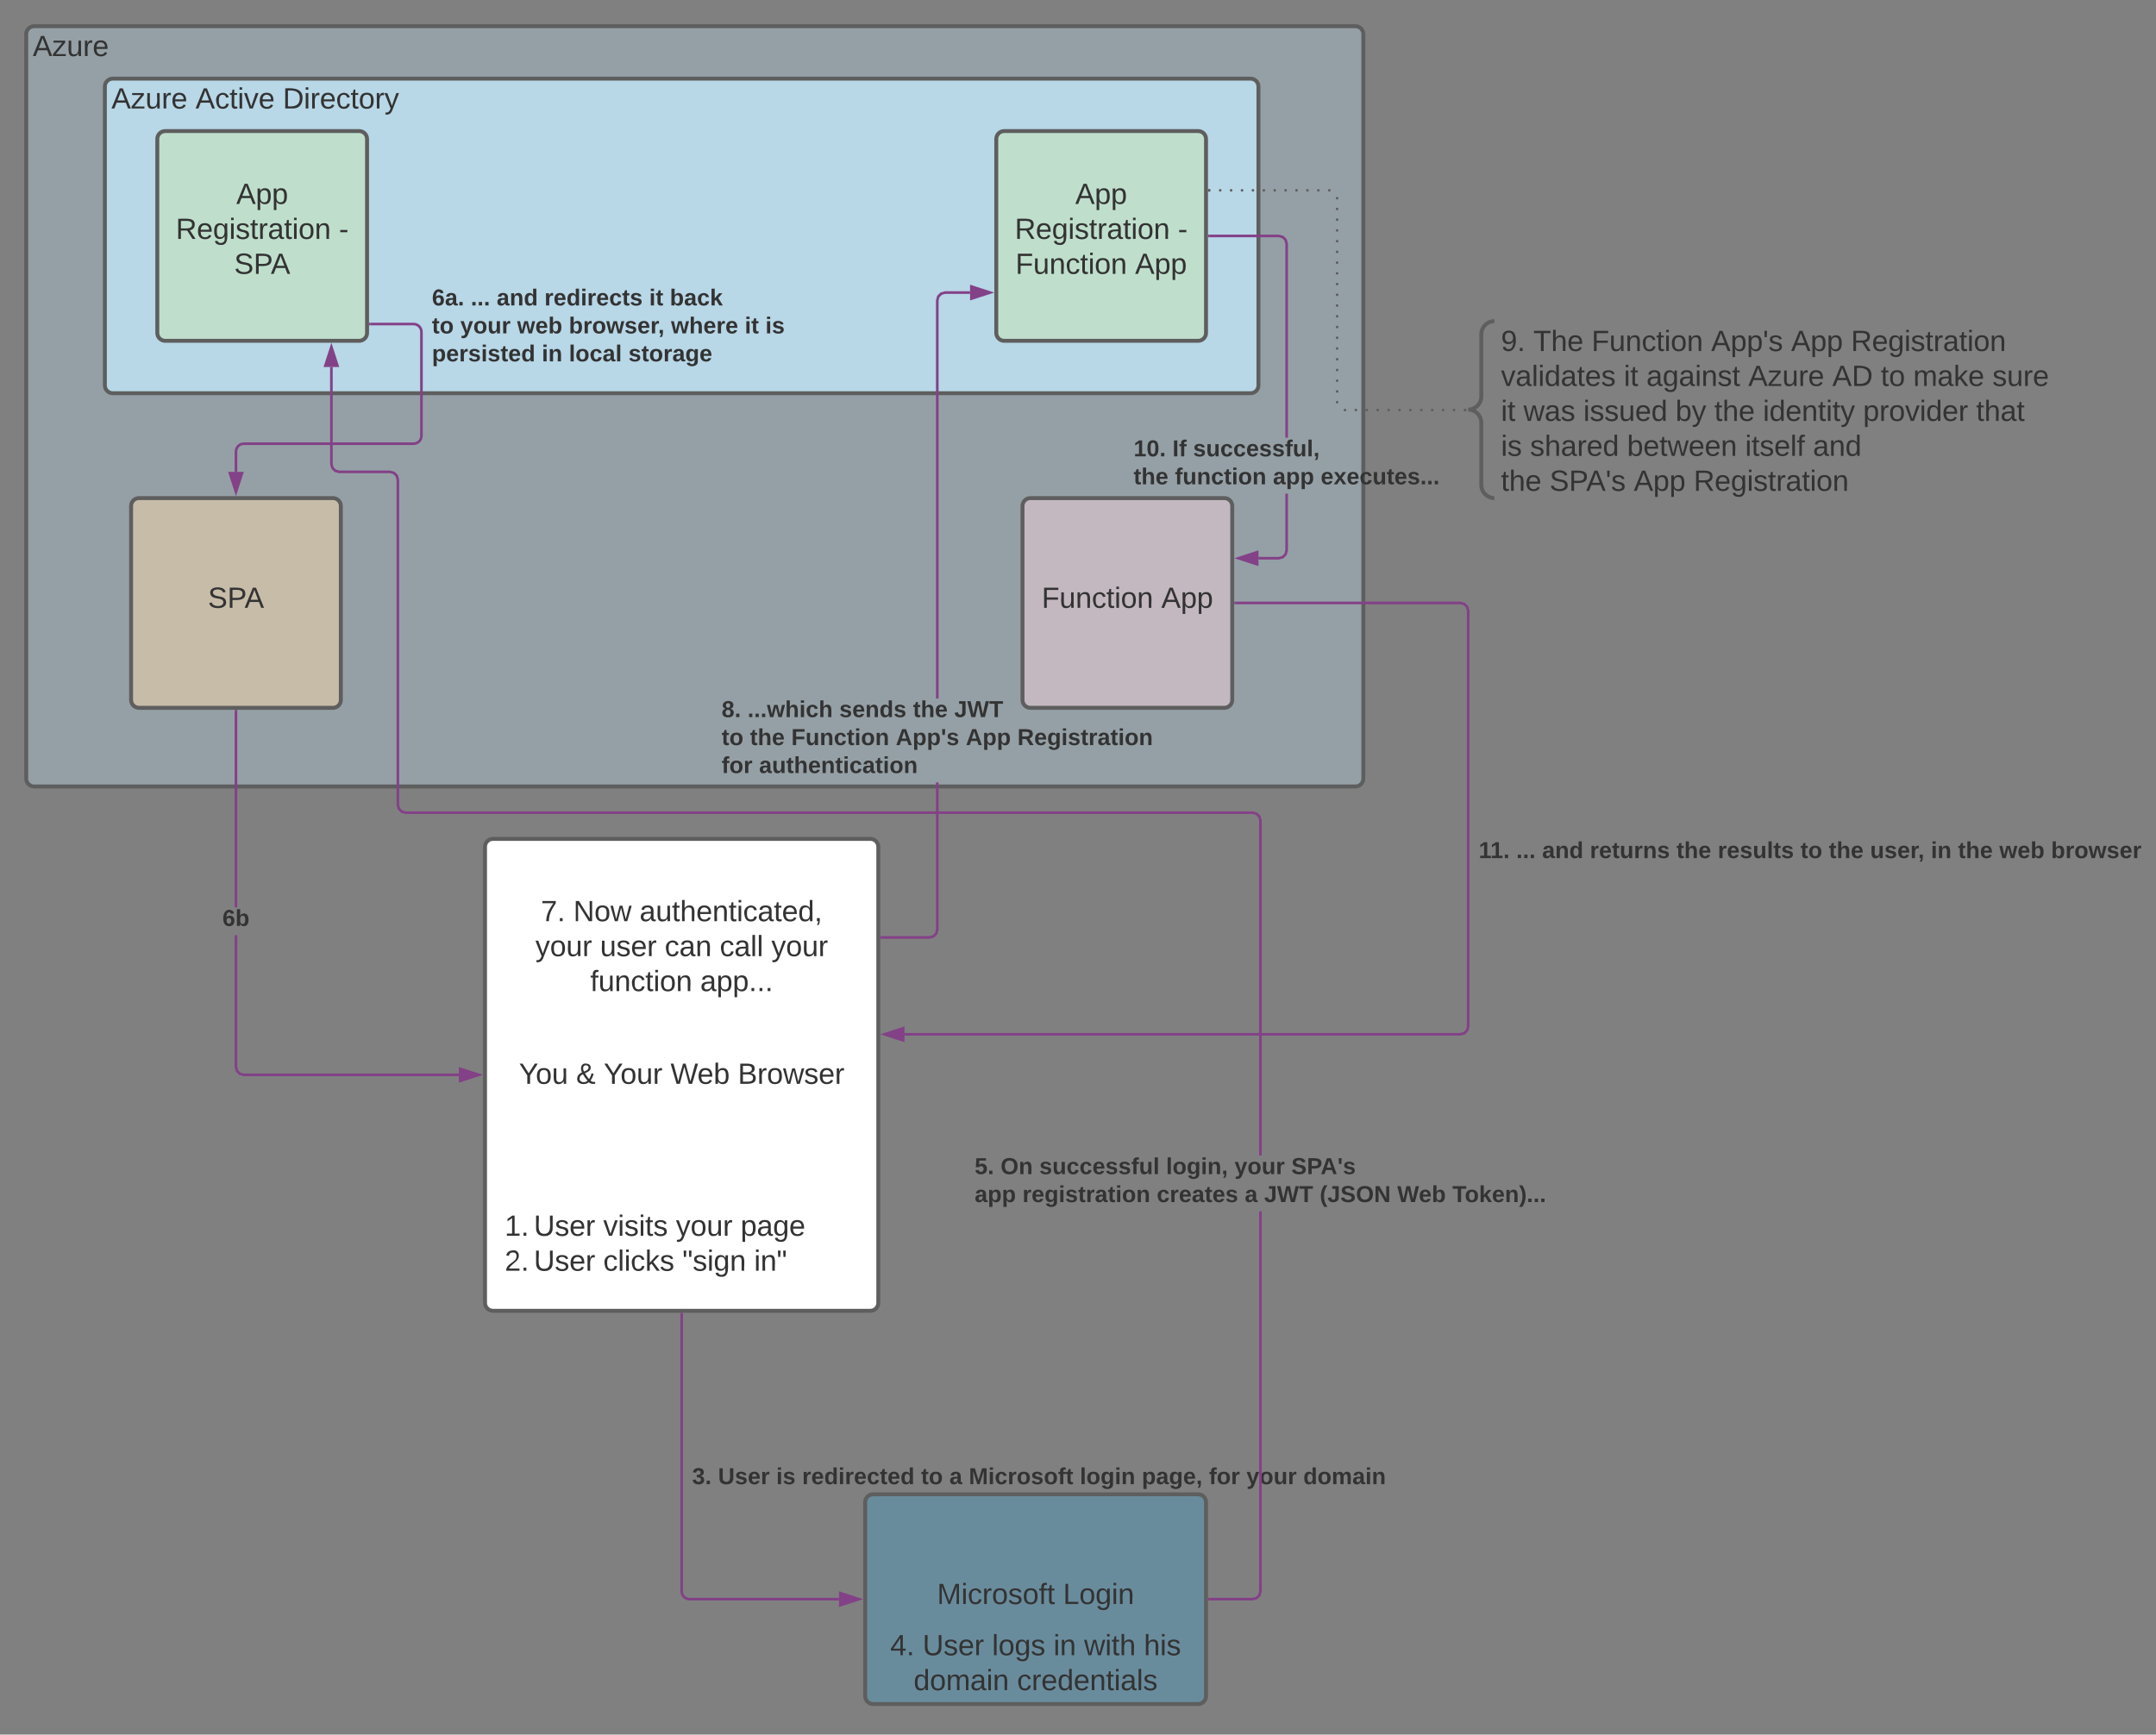 <svg xmlns="http://www.w3.org/2000/svg" xmlns:xlink="http://www.w3.org/1999/xlink" xmlns:lucid="lucid" width="1644.68" height="1323.33"><rect width="100%" height="100%" fill="#808080" stroke="none"/><g transform="translate(-20 0)" lucid:page-tab-id="-g6pV7cFgD9a"><path d="M390 646c0-3.3 2.7-6 6-6h288c3.3 0 6 2.7 6 6v348c0 3.3-2.7 6-6 6H396c-3.3 0-6-2.7-6-6z" stroke="#5e5e5e" stroke-width="3" fill="#fff"/><use xlink:href="#a" transform="matrix(1,0,0,1,395,645) translate(20.864 181.84)"/><use xlink:href="#b" transform="matrix(1,0,0,1,395,645) translate(64.506 181.84)"/><use xlink:href="#c" transform="matrix(1,0,0,1,395,645) translate(85.494 181.84)"/><use xlink:href="#d" transform="matrix(1,0,0,1,395,645) translate(136.481 181.84)"/><use xlink:href="#e" transform="matrix(1,0,0,1,395,645) translate(187.84 181.84)"/><path d="M40 26c0-3.3 2.7-6 6-6h1008c3.3 0 6 2.7 6 6v568c0 3.3-2.7 6-6 6H46c-3.3 0-6-2.7-6-6z" stroke="#5e5e5e" stroke-width="3" fill="#c1e4f7" fill-opacity=".32"/><use xlink:href="#f" transform="matrix(1,0,0,1,45,25) translate(0 17.778)"/><path d="M100 66c0-3.3 2.7-6 6-6h868c3.3 0 6 2.7 6 6v228c0 3.3-2.7 6-6 6H106c-3.3 0-6-2.7-6-6z" stroke="#5e5e5e" stroke-width="3" fill="#c1e4f7" fill-opacity=".81"/><use xlink:href="#g" transform="matrix(1,0,0,1,105,65) translate(0 17.778)"/><use xlink:href="#h" transform="matrix(1,0,0,1,105,65) translate(64.136 17.778)"/><use xlink:href="#i" transform="matrix(1,0,0,1,105,65) translate(130.741 17.778)"/><path d="M140 106c0-3.3 2.7-6 6-6h148c3.3 0 6 2.7 6 6v148c0 3.3-2.7 6-6 6H146c-3.3 0-6-2.7-6-6z" stroke="#5e5e5e" stroke-width="3" fill="#c7e8ac" fill-opacity=".46"/><use xlink:href="#j" transform="matrix(1,0,0,1,145,105) translate(55.247 50.59)"/><use xlink:href="#k" transform="matrix(1,0,0,1,145,105) translate(9.105 77.257)"/><use xlink:href="#l" transform="matrix(1,0,0,1,145,105) translate(133.549 77.257)"/><use xlink:href="#m" transform="matrix(1,0,0,1,145,105) translate(53.611 103.924)"/><path d="M780 106c0-3.3 2.7-6 6-6h148c3.3 0 6 2.7 6 6v148c0 3.3-2.7 6-6 6H786c-3.3 0-6-2.7-6-6z" stroke="#5e5e5e" stroke-width="3" fill="#c7e8ac" fill-opacity=".46"/><use xlink:href="#j" transform="matrix(1,0,0,1,785,105) translate(55.247 50.59)"/><use xlink:href="#k" transform="matrix(1,0,0,1,785,105) translate(9.105 77.257)"/><use xlink:href="#l" transform="matrix(1,0,0,1,785,105) translate(133.549 77.257)"/><use xlink:href="#n" transform="matrix(1,0,0,1,785,105) translate(9.63 103.924)"/><use xlink:href="#o" transform="matrix(1,0,0,1,785,105) translate(100.864 103.924)"/><path d="M120 386c0-3.3 2.7-6 6-6h148c3.3 0 6 2.7 6 6v148c0 3.3-2.7 6-6 6H126c-3.3 0-6-2.7-6-6z" stroke="#5e5e5e" stroke-width="3" fill="#ffdba9" fill-opacity=".46"/><use xlink:href="#p" transform="matrix(1,0,0,1,125,385) translate(53.611 78.715)"/><path d="M800 386c0-3.3 2.7-6 6-6h148c3.3 0 6 2.7 6 6v148c0 3.3-2.7 6-6 6H806c-3.3 0-6-2.7-6-6z" stroke="#5e5e5e" stroke-width="3" fill="#f9d2de" fill-opacity=".46"/><use xlink:href="#q" transform="matrix(1,0,0,1,805,385) translate(9.63 78.715)"/><use xlink:href="#o" transform="matrix(1,0,0,1,805,385) translate(100.864 78.715)"/><path d="M400 926c0-3.3 2.7-6 6-6h228c3.3 0 6 2.7 6 6v51.33c0 3.32-2.7 6-6 6H406c-3.3 0-6-2.68-6-6z" stroke="#000" stroke-opacity="0" stroke-width="3" fill="#fff" fill-opacity="0"/><use xlink:href="#r" transform="matrix(1,0,0,1,405,925) translate(0 17.778)"/><use xlink:href="#s" transform="matrix(1,0,0,1,405,925) translate(22.222 17.778)"/><use xlink:href="#t" transform="matrix(1,0,0,1,405,925) translate(75.185 17.778)"/><use xlink:href="#u" transform="matrix(1,0,0,1,405,925) translate(130.617 17.778)"/><use xlink:href="#v" transform="matrix(1,0,0,1,405,925) translate(179.938 17.778)"/><use xlink:href="#w" transform="matrix(1,0,0,1,405,925) translate(0 44.444)"/><use xlink:href="#s" transform="matrix(1,0,0,1,405,925) translate(22.222 44.444)"/><use xlink:href="#x" transform="matrix(1,0,0,1,405,925) translate(75.185 44.444)"/><use xlink:href="#y" transform="matrix(1,0,0,1,405,925) translate(135.556 44.444)"/><use xlink:href="#z" transform="matrix(1,0,0,1,405,925) translate(190.247 44.444)"/><path d="M680 1146c0-3.3 2.7-6 6-6h248c3.3 0 6 2.7 6 6v148c0 3.3-2.7 6-6 6H686c-3.3 0-6-2.7-6-6z" stroke="#5e5e5e" stroke-width="3" fill="#3aa6dd" fill-opacity=".32"/><use xlink:href="#A" transform="matrix(1,0,0,1,685,1145) translate(49.815 78.715)"/><use xlink:href="#B" transform="matrix(1,0,0,1,685,1145) translate(145.926 78.715)"/><path d="M540 1002.5V1214c0 3.3 2.7 6 6 6h114" stroke="#834187" stroke-width="2" fill="none"/><path d="M541 1002.53h-2v-1.03h2" fill="#834187"/><path d="M675.26 1220l-14.26 4.64v-9.28z" stroke="#834187" stroke-width="2" fill="#834187"/><use xlink:href="#C" transform="matrix(1,0,0,1,548,1118.051) translate(0 14.222)"/><use xlink:href="#D" transform="matrix(1,0,0,1,548,1118.051) translate(19.753 14.222)"/><use xlink:href="#E" transform="matrix(1,0,0,1,548,1118.051) translate(64.148 14.222)"/><use xlink:href="#F" transform="matrix(1,0,0,1,548,1118.051) translate(83.901 14.222)"/><use xlink:href="#G" transform="matrix(1,0,0,1,548,1118.051) translate(174.617 14.222)"/><use xlink:href="#H" transform="matrix(1,0,0,1,548,1118.051) translate(196.247 14.222)"/><use xlink:href="#I" transform="matrix(1,0,0,1,548,1118.051) translate(211.062 14.222)"/><use xlink:href="#J" transform="matrix(1,0,0,1,548,1118.051) translate(295.753 14.222)"/><use xlink:href="#K" transform="matrix(1,0,0,1,548,1118.051) translate(343.012 14.222)"/><use xlink:href="#L" transform="matrix(1,0,0,1,548,1118.051) translate(394.272 14.222)"/><use xlink:href="#M" transform="matrix(1,0,0,1,548,1118.051) translate(422.815 14.222)"/><use xlink:href="#N" transform="matrix(1,0,0,1,548,1118.051) translate(466.173 14.222)"/><path d="M690 1246c0-3.3 2.7-6 6-6h228c3.3 0 6 2.7 6 6v51.33c0 3.32-2.7 6-6 6H696c-3.3 0-6-2.68-6-6z" stroke="#000" stroke-opacity="0" stroke-width="3" fill="#fff" fill-opacity="0"/><use xlink:href="#O" transform="matrix(1,0,0,1,695,1245) translate(4.105 17.778)"/><use xlink:href="#P" transform="matrix(1,0,0,1,695,1245) translate(28.796 17.778)"/><use xlink:href="#Q" transform="matrix(1,0,0,1,695,1245) translate(81.759 17.778)"/><use xlink:href="#R" transform="matrix(1,0,0,1,695,1245) translate(128.611 17.778)"/><use xlink:href="#S" transform="matrix(1,0,0,1,695,1245) translate(152.006 17.778)"/><use xlink:href="#T" transform="matrix(1,0,0,1,695,1245) translate(197.562 17.778)"/><use xlink:href="#U" transform="matrix(1,0,0,1,695,1245) translate(21.944 44.444)"/><use xlink:href="#V" transform="matrix(1,0,0,1,695,1245) translate(100.833 44.444)"/><path d="M982.5 1214.13l-.92 3.42-2.53 2.53-3.42.92H942.5v-2h32.87l2.64-.7 1.8-1.8.7-2.63V924.2h2M273.8 353.86l.7 2.64 1.8 1.8 2.63.7h38.7l3.42.92 2.53 2.53.92 3.42v248l.7 2.64 1.8 1.8 2.63.7h646l3.42.92 2.53 2.53.92 3.42v255.65h-2v-255.4l-.7-2.63-1.8-1.8-2.63-.7h-646l-3.42-.92-2.53-2.53-.92-3.42v-248l-.7-2.64-1.8-1.8-2.63-.7h-38.7l-3.42-.92-2.53-2.53-.92-3.42V280h2" fill="#834187"/><path d="M942.53 1221h-1.03v-2h1.03M277.44 279h-9.28l4.64-14.26z" fill="#834187"/><path d="M278.8 280h-12l6-18.5m-3.26 16.5h6.52l-3.26-10.03" fill="#834187"/><g><use xlink:href="#W" transform="matrix(1,0,0,1,763.525,881.521) translate(0 14.222)"/><use xlink:href="#X" transform="matrix(1,0,0,1,763.525,881.521) translate(19.753 14.222)"/><use xlink:href="#Y" transform="matrix(1,0,0,1,763.525,881.521) translate(49.333 14.222)"/><use xlink:href="#Z" transform="matrix(1,0,0,1,763.525,881.521) translate(145.975 14.222)"/><use xlink:href="#M" transform="matrix(1,0,0,1,763.525,881.521) translate(198.173 14.222)"/><use xlink:href="#aa" transform="matrix(1,0,0,1,763.525,881.521) translate(241.531 14.222)"/><use xlink:href="#ab" transform="matrix(1,0,0,1,763.525,881.521) translate(0 35.556)"/><use xlink:href="#ac" transform="matrix(1,0,0,1,763.525,881.521) translate(36.444 35.556)"/><use xlink:href="#ad" transform="matrix(1,0,0,1,763.525,881.521) translate(138.914 35.556)"/><use xlink:href="#H" transform="matrix(1,0,0,1,763.525,881.521) translate(206.025 35.556)"/><use xlink:href="#ae" transform="matrix(1,0,0,1,763.525,881.521) translate(220.84 35.556)"/><use xlink:href="#af" transform="matrix(1,0,0,1,763.525,881.521) translate(263.21 35.556)"/><use xlink:href="#ag" transform="matrix(1,0,0,1,763.525,881.521) translate(322.37 35.556)"/><use xlink:href="#ah" transform="matrix(1,0,0,1,763.525,881.521) translate(364.395 35.556)"/></g><path d="M302.5 247.2h33c3.3 0 6 2.7 6 6v79.3c0 3.3-2.7 6-6 6H206c-3.3 0-6 2.7-6 6V360" stroke="#834187" stroke-width="2" fill="none"/><path d="M302.53 248.2h-1.03v-2h1.03" fill="#834187"/><path d="M200 375.26L195.36 361h9.28z" stroke="#834187" stroke-width="2" fill="#834187"/><g><use xlink:href="#ai" transform="matrix(1,0,0,1,349.5,218.791) translate(0 14.222)"/><use xlink:href="#aj" transform="matrix(1,0,0,1,349.5,218.791) translate(29.63 14.222)"/><use xlink:href="#ak" transform="matrix(1,0,0,1,349.5,218.791) translate(49.383 14.222)"/><use xlink:href="#al" transform="matrix(1,0,0,1,349.5,218.791) translate(85.827 14.222)"/><use xlink:href="#am" transform="matrix(1,0,0,1,349.5,218.791) translate(165.728 14.222)"/><use xlink:href="#an" transform="matrix(1,0,0,1,349.5,218.791) translate(181.481 14.222)"/><use xlink:href="#ao" transform="matrix(1,0,0,1,349.5,218.791) translate(0 35.556)"/><use xlink:href="#ap" transform="matrix(1,0,0,1,349.5,218.791) translate(21.63 35.556)"/><use xlink:href="#aq" transform="matrix(1,0,0,1,349.5,218.791) translate(64.988 35.556)"/><use xlink:href="#ar" transform="matrix(1,0,0,1,349.5,218.791) translate(104.444 35.556)"/><use xlink:href="#as" transform="matrix(1,0,0,1,349.5,218.791) translate(182.37 35.556)"/><use xlink:href="#am" transform="matrix(1,0,0,1,349.5,218.791) translate(238.617 35.556)"/><use xlink:href="#at" transform="matrix(1,0,0,1,349.5,218.791) translate(254.37 35.556)"/><use xlink:href="#au" transform="matrix(1,0,0,1,349.5,218.791) translate(0 56.889)"/><use xlink:href="#av" transform="matrix(1,0,0,1,349.5,218.791) translate(83.802 56.889)"/><use xlink:href="#aw" transform="matrix(1,0,0,1,349.5,218.791) translate(104.494 56.889)"/><use xlink:href="#ax" transform="matrix(1,0,0,1,349.5,218.791) translate(149.877 56.889)"/></g><path d="M420 686c0-3.3 2.7-6 6-6h228c3.3 0 6 2.7 6 6v78c0 3.3-2.7 6-6 6H426c-3.3 0-6-2.7-6-6z" stroke="#000" stroke-opacity="0" stroke-width="3" fill="#fff" fill-opacity="0"/><g><use xlink:href="#ay" transform="matrix(1,0,0,1,425,685) translate(7.685 17.778)"/><use xlink:href="#az" transform="matrix(1,0,0,1,425,685) translate(32.377 17.778)"/><use xlink:href="#aA" transform="matrix(1,0,0,1,425,685) translate(82.87 17.778)"/><use xlink:href="#u" transform="matrix(1,0,0,1,425,685) translate(3.426 44.444)"/><use xlink:href="#aB" transform="matrix(1,0,0,1,425,685) translate(52.747 44.444)"/><use xlink:href="#aC" transform="matrix(1,0,0,1,425,685) translate(102.068 44.444)"/><use xlink:href="#aD" transform="matrix(1,0,0,1,425,685) translate(144.043 44.444)"/><use xlink:href="#aE" transform="matrix(1,0,0,1,425,685) translate(183.426 44.444)"/><use xlink:href="#aF" transform="matrix(1,0,0,1,425,685) translate(45.278 71.111)"/><use xlink:href="#aG" transform="matrix(1,0,0,1,425,685) translate(129.167 71.111)"/></g><path d="M736 709.33l-.92 3.42-2.53 2.53-3.42.92H692.5v-2h36.37l2.64-.7 1.8-1.8.7-2.63v-112.2h2m24-372.67h-18.87l-2.64.7-1.8 1.8-.7 2.63v303.54h-2v-303.8l.92-3.42 2.53-2.53 3.42-.92H760" fill="#834187"/><path d="M692.53 716.2h-1.03v-2h1.03M775.26 223.2L761 227.84v-9.28z" fill="#834187"/><path d="M778.5 223.2l-18.5 6v-12m2 9.26l10.03-3.26-10.03-3.26" fill="#834187"/><g><use xlink:href="#aH" transform="matrix(1,0,0,1,570.481,532.87) translate(0 14.222)"/><use xlink:href="#aI" transform="matrix(1,0,0,1,570.481,532.87) translate(19.753 14.222)"/><use xlink:href="#aJ" transform="matrix(1,0,0,1,570.481,532.87) translate(89.778 14.222)"/><use xlink:href="#aK" transform="matrix(1,0,0,1,570.481,532.87) translate(145.975 14.222)"/><use xlink:href="#aL" transform="matrix(1,0,0,1,570.481,532.87) translate(177.481 14.222)"/><use xlink:href="#ao" transform="matrix(1,0,0,1,570.481,532.87) translate(0 35.556)"/><use xlink:href="#aM" transform="matrix(1,0,0,1,570.481,532.87) translate(21.63 35.556)"/><use xlink:href="#aN" transform="matrix(1,0,0,1,570.481,532.87) translate(53.136 35.556)"/><use xlink:href="#aO" transform="matrix(1,0,0,1,570.481,532.87) translate(132.84 35.556)"/><use xlink:href="#aP" transform="matrix(1,0,0,1,570.481,532.87) translate(186.272 35.556)"/><use xlink:href="#aQ" transform="matrix(1,0,0,1,570.481,532.87) translate(225.63 35.556)"/><use xlink:href="#aR" transform="matrix(1,0,0,1,570.481,532.87) translate(0 56.889)"/><use xlink:href="#aS" transform="matrix(1,0,0,1,570.481,532.87) translate(28.543 56.889)"/></g><path d="M1002.5 420l-.92 3.4-2.53 2.54-3.42.93H980v-2h15.37l2.64-.72 1.8-1.77.7-2.65V376.6h2m-3.45-196.68l2.53 2.53.92 3.42v148.06h-2v-147.8l-.7-2.64-1.8-1.8-2.63-.7H942.5v-2h53.13" fill="#834187"/><path d="M942.53 181h-1.03v-2h1.03M979 430.5l-14.26-4.63 14.26-4.64z" fill="#834187"/><path d="M980 431.88l-18.5-6 18.5-6.03m-12.03 6.02l10.03 3.26v-6.52" fill="#834187"/><g><use xlink:href="#aT" transform="matrix(1,0,0,1,884.759,333.932) translate(0 14.222)"/><use xlink:href="#aU" transform="matrix(1,0,0,1,884.759,333.932) translate(29.63 14.222)"/><use xlink:href="#aV" transform="matrix(1,0,0,1,884.759,333.932) translate(45.383 14.222)"/><use xlink:href="#aW" transform="matrix(1,0,0,1,884.759,333.932) translate(0 35.556)"/><use xlink:href="#aX" transform="matrix(1,0,0,1,884.759,333.932) translate(31.506 35.556)"/><use xlink:href="#aY" transform="matrix(1,0,0,1,884.759,333.932) translate(106.272 35.556)"/><use xlink:href="#aZ" transform="matrix(1,0,0,1,884.759,333.932) translate(142.716 35.556)"/></g><path d="M1160 251c0-3.3 2.7-6 6-6h428c3.3 0 6 2.7 6 6v123c0 3.3-2.7 6-6 6h-428c-3.3 0-6-2.7-6-6z" stroke="#000" stroke-opacity="0" stroke-width="3" fill="#fff" fill-opacity="0"/><g><use xlink:href="#ba" transform="matrix(1,0,0,1,1165,250) translate(0 17.778)"/><use xlink:href="#bb" transform="matrix(1,0,0,1,1165,250) translate(24.691 17.778)"/><use xlink:href="#n" transform="matrix(1,0,0,1,1165,250) translate(69.074 17.778)"/><use xlink:href="#bc" transform="matrix(1,0,0,1,1165,250) translate(160.309 17.778)"/><use xlink:href="#bd" transform="matrix(1,0,0,1,1165,250) translate(221.296 17.778)"/><use xlink:href="#be" transform="matrix(1,0,0,1,1165,250) translate(266.975 17.778)"/><use xlink:href="#bf" transform="matrix(1,0,0,1,1165,250) translate(0 44.444)"/><use xlink:href="#bg" transform="matrix(1,0,0,1,1165,250) translate(93.704 44.444)"/><use xlink:href="#bh" transform="matrix(1,0,0,1,1165,250) translate(110.926 44.444)"/><use xlink:href="#bi" transform="matrix(1,0,0,1,1165,250) translate(188.642 44.444)"/><use xlink:href="#bj" transform="matrix(1,0,0,1,1165,250) translate(252.778 44.444)"/><use xlink:href="#bk" transform="matrix(1,0,0,1,1165,250) translate(289.753 44.444)"/><use xlink:href="#bl" transform="matrix(1,0,0,1,1165,250) translate(314.444 44.444)"/><use xlink:href="#bm" transform="matrix(1,0,0,1,1165,250) translate(374.877 44.444)"/><use xlink:href="#bn" transform="matrix(1,0,0,1,1165,250) translate(0 71.111)"/><use xlink:href="#bo" transform="matrix(1,0,0,1,1165,250) translate(17.222 71.111)"/><use xlink:href="#bp" transform="matrix(1,0,0,1,1165,250) translate(62.84 71.111)"/><use xlink:href="#bq" transform="matrix(1,0,0,1,1165,250) translate(133.148 71.111)"/><use xlink:href="#br" transform="matrix(1,0,0,1,1165,250) translate(162.778 71.111)"/><use xlink:href="#bs" transform="matrix(1,0,0,1,1165,250) translate(199.815 71.111)"/><use xlink:href="#bt" transform="matrix(1,0,0,1,1165,250) translate(276.235 71.111)"/><use xlink:href="#bu" transform="matrix(1,0,0,1,1165,250) translate(362.469 71.111)"/><use xlink:href="#bv" transform="matrix(1,0,0,1,1165,250) translate(0 97.778)"/><use xlink:href="#bw" transform="matrix(1,0,0,1,1165,250) translate(22.16 97.778)"/><use xlink:href="#bx" transform="matrix(1,0,0,1,1165,250) translate(96.173 97.778)"/><use xlink:href="#by" transform="matrix(1,0,0,1,1165,250) translate(186.235 97.778)"/><use xlink:href="#bz" transform="matrix(1,0,0,1,1165,250) translate(237.963 97.778)"/><use xlink:href="#bA" transform="matrix(1,0,0,1,1165,250) translate(0 124.444)"/><use xlink:href="#bB" transform="matrix(1,0,0,1,1165,250) translate(37.037 124.444)"/><use xlink:href="#bd" transform="matrix(1,0,0,1,1165,250) translate(101.296 124.444)"/><use xlink:href="#bC" transform="matrix(1,0,0,1,1165,250) translate(146.975 124.444)"/></g><g fill="none"><path d="M1160 374c0 3.3-2.7 6-6 6h-8c-3.3 0-6-2.7-6-6V251c0-3.3 2.7-6 6-6h8c3.3 0 6 2.7 6 6z"/><path d="M1160 245c-5.52 0-10 4.48-10 10v47.5c0 5.52-4.48 10-10 10 5.52 0 10 4.48 10 10V370c0 5.52 4.48 10 10 10" stroke="#5e5e5e" stroke-width="3"/></g><path d="M1138.5 312.83c0 .55-.45 1-1 1s-1-.45-1-1 .45-1 1-1 1 .45 1 1zm-8.32 0c0 .55-.45 1-1 1s-1-.45-1-1 .45-1 1-1 1 .45 1 1zm-8.32 0c0 .55-.44 1-1 1-.55 0-1-.45-1-1s.45-1 1-1c.56 0 1 .45 1 1zm-8.3 0c0 .55-.46 1-1 1-.57 0-1-.45-1-1s.43-1 1-1c.54 0 1 .45 1 1zm-8.33 0c0 .55-.45 1-1 1-.56 0-1-.45-1-1s.44-1 1-1c.55 0 1 .45 1 1zm-8.32 0c0 .55-.44 1-1 1-.54 0-1-.45-1-1s.46-1 1-1c.56 0 1 .45 1 1zm-8.3 0c0 .55-.46 1-1 1-.56 0-1-.45-1-1s.44-1 1-1c.54 0 1 .45 1 1zm-8.33 0c0 .55-.44 1-1 1-.55 0-1-.45-1-1s.45-1 1-1c.56 0 1 .45 1 1zm-8.32 0c0 .55-.44 1-1 1-.55 0-1-.45-1-1s.45-1 1-1c.56 0 1 .45 1 1zm-8.3 0c0 .55-.46 1-1 1-.57 0-1-.45-1-1s.43-1 1-1c.54 0 1 .45 1 1zm-8.33 0c0 .55-.45 1-1 1s-1-.45-1-1 .45-1 1-1 1 .45 1 1zm-8.32 0c0 .55-.45 1-1 1s-1-.45-1-1 .45-1 1-1 1 .45 1 1zm-6-6c0 .55-.45 1-1 1s-1-.45-1-1 .45-1 1-1 1 .45 1 1zm0-8.2c0 .56-.45 1-1 1s-1-.44-1-1c0-.54.45-1 1-1s1 .46 1 1zm0-8.18c0 .55-.45 1-1 1s-1-.45-1-1 .45-1 1-1 1 .45 1 1zm0-8.2c0 .56-.45 1-1 1s-1-.44-1-1c0-.54.45-1 1-1s1 .46 1 1zm0-8.18c0 .56-.45 1-1 1s-1-.44-1-1c0-.55.45-1 1-1s1 .45 1 1zm0-8.2c0 .57-.45 1-1 1s-1-.43-1-1c0-.54.45-1 1-1s1 .46 1 1zm0-8.18c0 .55-.45 1-1 1s-1-.45-1-1c0-.56.45-1 1-1s1 .44 1 1zm0-8.2c0 .56-.45 1-1 1s-1-.44-1-1c0-.55.45-1 1-1s1 .45 1 1zm0-8.2c0 .57-.45 1-1 1s-1-.43-1-1c0-.54.45-1 1-1s1 .46 1 1zm0-8.18c0 .56-.45 1-1 1s-1-.44-1-1c0-.55.45-1 1-1s1 .45 1 1zm0-8.2c0 .57-.45 1-1 1s-1-.43-1-1c0-.54.45-1 1-1s1 .46 1 1zm0-8.17c0 .55-.45 1-1 1s-1-.45-1-1c0-.56.45-1 1-1s1 .44 1 1zm0-8.2c0 .56-.45 1-1 1s-1-.44-1-1c0-.55.45-1 1-1s1 .45 1 1zm0-8.18c0 .55-.45 1-1 1s-1-.45-1-1c0-.56.45-1 1-1s1 .44 1 1zm0-8.2c0 .56-.45 1-1 1s-1-.44-1-1c0-.55.45-1 1-1s1 .45 1 1zm0-8.18c0 .54-.45 1-1 1s-1-.46-1-1c0-.57.45-1 1-1s1 .43 1 1zm0-8.2c0 .55-.45 1-1 1s-1-.45-1-1c0-.56.45-1 1-1s1 .44 1 1zm0-8.2c0 .56-.45 1-1 1s-1-.44-1-1c0-.55.45-1 1-1s1 .45 1 1zm0-8.18c0 .55-.45 1-1 1s-1-.45-1-1c0-.56.45-1 1-1s1 .44 1 1zm0-8.2c0 .56-.45 1-1 1s-1-.44-1-1c0-.54.45-1 1-1s1 .46 1 1zm-6-6c0 .56-.45 1-1 1s-1-.44-1-1c0-.54.45-1 1-1s1 .46 1 1zm-8.32 0c0 .56-.45 1-1 1s-1-.44-1-1c0-.54.45-1 1-1s1 .46 1 1zm-8.32 0c0 .56-.44 1-1 1-.55 0-1-.44-1-1 0-.54.45-1 1-1 .56 0 1 .46 1 1zm-8.3 0c0 .56-.46 1-1 1-.57 0-1-.44-1-1 0-.54.43-1 1-1 .54 0 1 .46 1 1zm-8.33 0c0 .56-.45 1-1 1-.56 0-1-.44-1-1 0-.54.44-1 1-1 .55 0 1 .46 1 1zm-8.32 0c0 .56-.44 1-1 1-.54 0-1-.44-1-1 0-.54.46-1 1-1 .56 0 1 .46 1 1zm-8.3 0c0 .56-.46 1-1 1-.56 0-1-.44-1-1 0-.54.44-1 1-1 .54 0 1 .46 1 1zm-8.33 0c0 .56-.44 1-1 1-.55 0-1-.44-1-1 0-.54.45-1 1-1 .56 0 1 .46 1 1zm-8.32 0c0 .56-.44 1-1 1-.55 0-1-.44-1-1 0-.54.45-1 1-1 .56 0 1 .46 1 1zm-8.3 0c0 .56-.46 1-1 1-.57 0-1-.44-1-1 0-.54.43-1 1-1 .54 0 1 .46 1 1zm-8.33 0c0 .56-.45 1-1 1s-1-.44-1-1c0-.54.45-1 1-1s1 .46 1 1zm-8.32 0c0 .56-.45 1-1 1s-1-.44-1-1c0-.54.45-1 1-1s1 .46 1 1z" fill="#5e5e5e"/><path d="M1138.5 313.78l.34.05h-1.37v-2h1.03M942.53 146.23h-1.03v-2h1.03" fill="#5e5e5e"/><path d="M201 813.87l.7 2.64 1.8 1.8 2.63.7H370v2H205.87l-3.42-.92-2.53-2.53-.92-3.42V713.5h2m0-21.33h-2V542.5h2" fill="#834187"/><path d="M201 542.53h-2v-1.03h2M385.26 820L371 824.64v-9.28z" fill="#834187"/><path d="M388.5 820l-18.5 6v-12m2 9.26l10.03-3.26-10.03-3.26" fill="#834187"/><g><use xlink:href="#bD" transform="matrix(1,0,0,1,189.654,692.171) translate(0 14.222)"/></g><path d="M1137.55 459.92l2.53 2.53.92 3.42V783.2l-.92 3.4-2.53 2.54-3.42.93H710v-2h423.87l2.64-.72 1.8-1.77.7-2.65v-316.8l-.7-2.64-1.8-1.8-2.63-.7H962.5v-2h171.63" fill="#834187"/><path d="M962.53 461h-1.03v-2h1.03M709 793.7l-14.26-4.63 14.26-4.64z" fill="#834187"/><path d="M710 795.08l-18.5-6 18.5-6.02m-12.03 6l10.03 3.27v-6.52" fill="#834187"/><g><use xlink:href="#bE" transform="matrix(1,0,0,1,1148,640.433) translate(0 14.222)"/><use xlink:href="#aj" transform="matrix(1,0,0,1,1148,640.433) translate(28.642 14.222)"/><use xlink:href="#ak" transform="matrix(1,0,0,1,1148,640.433) translate(48.395 14.222)"/><use xlink:href="#bF" transform="matrix(1,0,0,1,1148,640.433) translate(84.84 14.222)"/><use xlink:href="#aK" transform="matrix(1,0,0,1,1148,640.433) translate(150.864 14.222)"/><use xlink:href="#bG" transform="matrix(1,0,0,1,1148,640.433) translate(182.37 14.222)"/><use xlink:href="#G" transform="matrix(1,0,0,1,1148,640.433) translate(245.481 14.222)"/><use xlink:href="#aK" transform="matrix(1,0,0,1,1148,640.433) translate(267.111 14.222)"/><use xlink:href="#bH" transform="matrix(1,0,0,1,1148,640.433) translate(298.617 14.222)"/><use xlink:href="#bI" transform="matrix(1,0,0,1,1148,640.433) translate(344.988 14.222)"/><use xlink:href="#aK" transform="matrix(1,0,0,1,1148,640.433) translate(365.679 14.222)"/><use xlink:href="#aq" transform="matrix(1,0,0,1,1148,640.433) translate(397.185 14.222)"/><use xlink:href="#bJ" transform="matrix(1,0,0,1,1148,640.433) translate(436.642 14.222)"/></g><defs><path fill="#333" d="M137-103V0h-34v-103L8-248h37l75 118 75-118h37" id="bK"/><path fill="#333" d="M100-194c62-1 85 37 85 99 1 63-27 99-86 99S16-35 15-95c0-66 28-99 85-99zM99-20c44 1 53-31 53-75 0-43-8-75-51-75s-53 32-53 75 10 74 51 75" id="bL"/><path fill="#333" d="M84 4C-5 8 30-112 23-190h32v120c0 31 7 50 39 49 72-2 45-101 50-169h31l1 190h-30c-1-10 1-25-2-33-11 22-28 36-60 37" id="bM"/><g id="a"><use transform="matrix(0.062,0,0,0.062,0,0)" xlink:href="#bK"/><use transform="matrix(0.062,0,0,0.062,12.778,0)" xlink:href="#bL"/><use transform="matrix(0.062,0,0,0.062,25.123,0)" xlink:href="#bM"/></g><path fill="#333" d="M234-2c-28 10-62 0-77-18C117 19 8 12 13-65c3-43 29-61 60-76-25-40-17-114 47-108 35 3 59 15 59 50 0 44-40 53-71 69 14 26 32 50 51 72 14-21 24-43 30-72l26 8c-9 33-21 57-38 82 13 13 33 22 57 15v23zM97-151c25-10 52-18 56-48-1-18-13-29-33-29-42 0-39 50-23 77zM42-66c-3 51 71 58 98 28-20-24-41-51-56-80-23 10-40 24-42 52" id="bN"/><use transform="matrix(0.062,0,0,0.062,0,0)" xlink:href="#bN" id="b"/><path fill="#333" d="M114-163C36-179 61-72 57 0H25l-1-190h30c1 12-1 29 2 39 6-27 23-49 58-41v29" id="bO"/><g id="c"><use transform="matrix(0.062,0,0,0.062,0,0)" xlink:href="#bK"/><use transform="matrix(0.062,0,0,0.062,12.778,0)" xlink:href="#bL"/><use transform="matrix(0.062,0,0,0.062,25.123,0)" xlink:href="#bM"/><use transform="matrix(0.062,0,0,0.062,37.469,0)" xlink:href="#bO"/></g><path fill="#333" d="M266 0h-40l-56-210L115 0H75L2-248h35L96-30l15-64 43-154h32l59 218 59-218h35" id="bP"/><path fill="#333" d="M100-194c63 0 86 42 84 106H49c0 40 14 67 53 68 26 1 43-12 49-29l28 8c-11 28-37 45-77 45C44 4 14-33 15-96c1-61 26-98 85-98zm52 81c6-60-76-77-97-28-3 7-6 17-6 28h103" id="bQ"/><path fill="#333" d="M115-194c53 0 69 39 70 98 0 66-23 100-70 100C84 3 66-7 56-30L54 0H23l1-261h32v101c10-23 28-34 59-34zm-8 174c40 0 45-34 45-75 0-40-5-75-45-74-42 0-51 32-51 76 0 43 10 73 51 73" id="bR"/><g id="d"><use transform="matrix(0.062,0,0,0.062,0,0)" xlink:href="#bP"/><use transform="matrix(0.062,0,0,0.062,20.494,0)" xlink:href="#bQ"/><use transform="matrix(0.062,0,0,0.062,32.84,0)" xlink:href="#bR"/></g><path fill="#333" d="M160-131c35 5 61 23 61 61C221 17 115-2 30 0v-248c76 3 177-17 177 60 0 33-19 50-47 57zm-97-11c50-1 110 9 110-42 0-47-63-36-110-37v79zm0 115c55-2 124 14 124-45 0-56-70-42-124-44v89" id="bS"/><path fill="#333" d="M206 0h-36l-40-164L89 0H53L-1-190h32L70-26l43-164h34l41 164 42-164h31" id="bT"/><path fill="#333" d="M135-143c-3-34-86-38-87 0 15 53 115 12 119 90S17 21 10-45l28-5c4 36 97 45 98 0-10-56-113-15-118-90-4-57 82-63 122-42 12 7 21 19 24 35" id="bU"/><g id="e"><use transform="matrix(0.062,0,0,0.062,0,0)" xlink:href="#bS"/><use transform="matrix(0.062,0,0,0.062,14.815,0)" xlink:href="#bO"/><use transform="matrix(0.062,0,0,0.062,22.16,0)" xlink:href="#bL"/><use transform="matrix(0.062,0,0,0.062,34.506,0)" xlink:href="#bT"/><use transform="matrix(0.062,0,0,0.062,50.494,0)" xlink:href="#bU"/><use transform="matrix(0.062,0,0,0.062,61.605,0)" xlink:href="#bQ"/><use transform="matrix(0.062,0,0,0.062,73.951,0)" xlink:href="#bO"/></g><path fill="#333" d="M205 0l-28-72H64L36 0H1l101-248h38L239 0h-34zm-38-99l-47-123c-12 45-31 82-46 123h93" id="bV"/><path fill="#333" d="M9 0v-24l116-142H16v-24h144v24L44-24h123V0H9" id="bW"/><g id="f"><use transform="matrix(0.062,0,0,0.062,0,0)" xlink:href="#bV"/><use transform="matrix(0.062,0,0,0.062,14.815,0)" xlink:href="#bW"/><use transform="matrix(0.062,0,0,0.062,25.926,0)" xlink:href="#bM"/><use transform="matrix(0.062,0,0,0.062,38.272,0)" xlink:href="#bO"/><use transform="matrix(0.062,0,0,0.062,45.617,0)" xlink:href="#bQ"/></g><g id="g"><use transform="matrix(0.062,0,0,0.062,0,0)" xlink:href="#bV"/><use transform="matrix(0.062,0,0,0.062,14.815,0)" xlink:href="#bW"/><use transform="matrix(0.062,0,0,0.062,25.926,0)" xlink:href="#bM"/><use transform="matrix(0.062,0,0,0.062,38.272,0)" xlink:href="#bO"/><use transform="matrix(0.062,0,0,0.062,45.617,0)" xlink:href="#bQ"/></g><path fill="#333" d="M96-169c-40 0-48 33-48 73s9 75 48 75c24 0 41-14 43-38l32 2c-6 37-31 61-74 61-59 0-76-41-82-99-10-93 101-131 147-64 4 7 5 14 7 22l-32 3c-4-21-16-35-41-35" id="bX"/><path fill="#333" d="M59-47c-2 24 18 29 38 22v24C64 9 27 4 27-40v-127H5v-23h24l9-43h21v43h35v23H59v120" id="bY"/><path fill="#333" d="M24-231v-30h32v30H24zM24 0v-190h32V0H24" id="bZ"/><path fill="#333" d="M108 0H70L1-190h34L89-25l56-165h34" id="ca"/><g id="h"><use transform="matrix(0.062,0,0,0.062,0,0)" xlink:href="#bV"/><use transform="matrix(0.062,0,0,0.062,14.815,0)" xlink:href="#bX"/><use transform="matrix(0.062,0,0,0.062,25.926,0)" xlink:href="#bY"/><use transform="matrix(0.062,0,0,0.062,32.099,0)" xlink:href="#bZ"/><use transform="matrix(0.062,0,0,0.062,36.975,0)" xlink:href="#ca"/><use transform="matrix(0.062,0,0,0.062,48.086,0)" xlink:href="#bQ"/></g><path fill="#333" d="M30-248c118-7 216 8 213 122C240-48 200 0 122 0H30v-248zM63-27c89 8 146-16 146-99s-60-101-146-95v194" id="cb"/><path fill="#333" d="M179-190L93 31C79 59 56 82 12 73V49c39 6 53-20 64-50L1-190h34L92-34l54-156h33" id="cc"/><g id="i"><use transform="matrix(0.062,0,0,0.062,0,0)" xlink:href="#cb"/><use transform="matrix(0.062,0,0,0.062,15.988,0)" xlink:href="#bZ"/><use transform="matrix(0.062,0,0,0.062,20.864,0)" xlink:href="#bO"/><use transform="matrix(0.062,0,0,0.062,28.21,0)" xlink:href="#bQ"/><use transform="matrix(0.062,0,0,0.062,40.556,0)" xlink:href="#bX"/><use transform="matrix(0.062,0,0,0.062,51.667,0)" xlink:href="#bY"/><use transform="matrix(0.062,0,0,0.062,57.84,0)" xlink:href="#bL"/><use transform="matrix(0.062,0,0,0.062,70.185,0)" xlink:href="#bO"/><use transform="matrix(0.062,0,0,0.062,77.531,0)" xlink:href="#cc"/></g><path fill="#333" d="M115-194c55 1 70 41 70 98S169 2 115 4C84 4 66-9 55-30l1 105H24l-1-265h31l2 30c10-21 28-34 59-34zm-8 174c40 0 45-34 45-75s-6-73-45-74c-42 0-51 32-51 76 0 43 10 73 51 73" id="cd"/><g id="j"><use transform="matrix(0.062,0,0,0.062,0,0)" xlink:href="#bV"/><use transform="matrix(0.062,0,0,0.062,14.815,0)" xlink:href="#cd"/><use transform="matrix(0.062,0,0,0.062,27.16,0)" xlink:href="#cd"/></g><path fill="#333" d="M233-177c-1 41-23 64-60 70L243 0h-38l-65-103H63V0H30v-248c88 3 205-21 203 71zM63-129c60-2 137 13 137-47 0-61-80-42-137-45v92" id="ce"/><path fill="#333" d="M177-190C167-65 218 103 67 71c-23-6-38-20-44-43l32-5c15 47 100 32 89-28v-30C133-14 115 1 83 1 29 1 15-40 15-95c0-56 16-97 71-98 29-1 48 16 59 35 1-10 0-23 2-32h30zM94-22c36 0 50-32 50-73 0-42-14-75-50-75-39 0-46 34-46 75s6 73 46 73" id="cf"/><path fill="#333" d="M141-36C126-15 110 5 73 4 37 3 15-17 15-53c-1-64 63-63 125-63 3-35-9-54-41-54-24 1-41 7-42 31l-33-3c5-37 33-52 76-52 45 0 72 20 72 64v82c-1 20 7 32 28 27v20c-31 9-61-2-59-35zM48-53c0 20 12 33 32 33 41-3 63-29 60-74-43 2-92-5-92 41" id="cg"/><path fill="#333" d="M117-194c89-4 53 116 60 194h-32v-121c0-31-8-49-39-48C34-167 62-67 57 0H25l-1-190h30c1 10-1 24 2 32 11-22 29-35 61-36" id="ch"/><g id="k"><use transform="matrix(0.062,0,0,0.062,0,0)" xlink:href="#ce"/><use transform="matrix(0.062,0,0,0.062,15.988,0)" xlink:href="#bQ"/><use transform="matrix(0.062,0,0,0.062,28.333,0)" xlink:href="#cf"/><use transform="matrix(0.062,0,0,0.062,40.679,0)" xlink:href="#bZ"/><use transform="matrix(0.062,0,0,0.062,45.556,0)" xlink:href="#bU"/><use transform="matrix(0.062,0,0,0.062,56.667,0)" xlink:href="#bY"/><use transform="matrix(0.062,0,0,0.062,62.84,0)" xlink:href="#bO"/><use transform="matrix(0.062,0,0,0.062,70.185,0)" xlink:href="#cg"/><use transform="matrix(0.062,0,0,0.062,82.531,0)" xlink:href="#bY"/><use transform="matrix(0.062,0,0,0.062,88.704,0)" xlink:href="#bZ"/><use transform="matrix(0.062,0,0,0.062,93.58,0)" xlink:href="#bL"/><use transform="matrix(0.062,0,0,0.062,105.926,0)" xlink:href="#ch"/></g><path fill="#333" d="M16-82v-28h88v28H16" id="ci"/><use transform="matrix(0.062,0,0,0.062,0,0)" xlink:href="#ci" id="l"/><path fill="#333" d="M185-189c-5-48-123-54-124 2 14 75 158 14 163 119 3 78-121 87-175 55-17-10-28-26-33-46l33-7c5 56 141 63 141-1 0-78-155-14-162-118-5-82 145-84 179-34 5 7 8 16 11 25" id="cj"/><path fill="#333" d="M30-248c87 1 191-15 191 75 0 78-77 80-158 76V0H30v-248zm33 125c57 0 124 11 124-50 0-59-68-47-124-48v98" id="ck"/><g id="m"><use transform="matrix(0.062,0,0,0.062,0,0)" xlink:href="#cj"/><use transform="matrix(0.062,0,0,0.062,14.815,0)" xlink:href="#ck"/><use transform="matrix(0.062,0,0,0.062,27.963,0)" xlink:href="#bV"/></g><path fill="#333" d="M63-220v92h138v28H63V0H30v-248h175v28H63" id="cl"/><g id="n"><use transform="matrix(0.062,0,0,0.062,0,0)" xlink:href="#cl"/><use transform="matrix(0.062,0,0,0.062,13.519,0)" xlink:href="#bM"/><use transform="matrix(0.062,0,0,0.062,25.864,0)" xlink:href="#ch"/><use transform="matrix(0.062,0,0,0.062,38.21,0)" xlink:href="#bX"/><use transform="matrix(0.062,0,0,0.062,49.321,0)" xlink:href="#bY"/><use transform="matrix(0.062,0,0,0.062,55.494,0)" xlink:href="#bZ"/><use transform="matrix(0.062,0,0,0.062,60.37,0)" xlink:href="#bL"/><use transform="matrix(0.062,0,0,0.062,72.716,0)" xlink:href="#ch"/></g><g id="o"><use transform="matrix(0.062,0,0,0.062,0,0)" xlink:href="#bV"/><use transform="matrix(0.062,0,0,0.062,14.815,0)" xlink:href="#cd"/><use transform="matrix(0.062,0,0,0.062,27.16,0)" xlink:href="#cd"/></g><g id="p"><use transform="matrix(0.062,0,0,0.062,0,0)" xlink:href="#cj"/><use transform="matrix(0.062,0,0,0.062,14.815,0)" xlink:href="#ck"/><use transform="matrix(0.062,0,0,0.062,27.963,0)" xlink:href="#bV"/></g><g id="q"><use transform="matrix(0.062,0,0,0.062,0,0)" xlink:href="#cl"/><use transform="matrix(0.062,0,0,0.062,13.519,0)" xlink:href="#bM"/><use transform="matrix(0.062,0,0,0.062,25.864,0)" xlink:href="#ch"/><use transform="matrix(0.062,0,0,0.062,38.21,0)" xlink:href="#bX"/><use transform="matrix(0.062,0,0,0.062,49.321,0)" xlink:href="#bY"/><use transform="matrix(0.062,0,0,0.062,55.494,0)" xlink:href="#bZ"/><use transform="matrix(0.062,0,0,0.062,60.37,0)" xlink:href="#bL"/><use transform="matrix(0.062,0,0,0.062,72.716,0)" xlink:href="#ch"/></g><path fill="#333" d="M27 0v-27h64v-190l-56 39v-29l58-41h29v221h61V0H27" id="cm"/><path fill="#333" d="M33 0v-38h34V0H33" id="cn"/><g id="r"><use transform="matrix(0.062,0,0,0.062,0,0)" xlink:href="#cm"/><use transform="matrix(0.062,0,0,0.062,12.346,0)" xlink:href="#cn"/></g><path fill="#333" d="M232-93c-1 65-40 97-104 97C67 4 28-28 28-90v-158h33c8 89-33 224 67 224 102 0 64-133 71-224h33v155" id="co"/><g id="s"><use transform="matrix(0.062,0,0,0.062,0,0)" xlink:href="#co"/><use transform="matrix(0.062,0,0,0.062,15.988,0)" xlink:href="#bU"/><use transform="matrix(0.062,0,0,0.062,27.099,0)" xlink:href="#bQ"/><use transform="matrix(0.062,0,0,0.062,39.444,0)" xlink:href="#bO"/></g><g id="t"><use transform="matrix(0.062,0,0,0.062,0,0)" xlink:href="#ca"/><use transform="matrix(0.062,0,0,0.062,11.111,0)" xlink:href="#bZ"/><use transform="matrix(0.062,0,0,0.062,15.988,0)" xlink:href="#bU"/><use transform="matrix(0.062,0,0,0.062,27.099,0)" xlink:href="#bZ"/><use transform="matrix(0.062,0,0,0.062,31.975,0)" xlink:href="#bY"/><use transform="matrix(0.062,0,0,0.062,38.148,0)" xlink:href="#bU"/></g><g id="u"><use transform="matrix(0.062,0,0,0.062,0,0)" xlink:href="#cc"/><use transform="matrix(0.062,0,0,0.062,11.111,0)" xlink:href="#bL"/><use transform="matrix(0.062,0,0,0.062,23.457,0)" xlink:href="#bM"/><use transform="matrix(0.062,0,0,0.062,35.802,0)" xlink:href="#bO"/></g><g id="v"><use transform="matrix(0.062,0,0,0.062,0,0)" xlink:href="#cd"/><use transform="matrix(0.062,0,0,0.062,12.346,0)" xlink:href="#cg"/><use transform="matrix(0.062,0,0,0.062,24.691,0)" xlink:href="#cf"/><use transform="matrix(0.062,0,0,0.062,37.037,0)" xlink:href="#bQ"/></g><path fill="#333" d="M101-251c82-7 93 87 43 132L82-64C71-53 59-42 53-27h129V0H18c2-99 128-94 128-182 0-28-16-43-45-43s-46 15-49 41l-32-3c6-41 34-60 81-64" id="cp"/><g id="w"><use transform="matrix(0.062,0,0,0.062,0,0)" xlink:href="#cp"/><use transform="matrix(0.062,0,0,0.062,12.346,0)" xlink:href="#cn"/></g><path fill="#333" d="M24 0v-261h32V0H24" id="cq"/><path fill="#333" d="M143 0L79-87 56-68V0H24v-261h32v163l83-92h37l-77 82L181 0h-38" id="cr"/><g id="x"><use transform="matrix(0.062,0,0,0.062,0,0)" xlink:href="#bX"/><use transform="matrix(0.062,0,0,0.062,11.111,0)" xlink:href="#cq"/><use transform="matrix(0.062,0,0,0.062,15.988,0)" xlink:href="#bZ"/><use transform="matrix(0.062,0,0,0.062,20.864,0)" xlink:href="#bX"/><use transform="matrix(0.062,0,0,0.062,31.975,0)" xlink:href="#cr"/><use transform="matrix(0.062,0,0,0.062,43.086,0)" xlink:href="#bU"/></g><path fill="#333" d="M109-170H84l-4-78h32zm-65 0H19l-4-78h33" id="cs"/><g id="y"><use transform="matrix(0.062,0,0,0.062,0,0)" xlink:href="#cs"/><use transform="matrix(0.062,0,0,0.062,7.84,0)" xlink:href="#bU"/><use transform="matrix(0.062,0,0,0.062,18.951,0)" xlink:href="#bZ"/><use transform="matrix(0.062,0,0,0.062,23.827,0)" xlink:href="#cf"/><use transform="matrix(0.062,0,0,0.062,36.173,0)" xlink:href="#ch"/></g><g id="z"><use transform="matrix(0.062,0,0,0.062,0,0)" xlink:href="#bZ"/><use transform="matrix(0.062,0,0,0.062,4.877,0)" xlink:href="#ch"/><use transform="matrix(0.062,0,0,0.062,17.222,0)" xlink:href="#cs"/></g><path fill="#333" d="M240 0l2-218c-23 76-54 145-80 218h-23L58-218 59 0H30v-248h44l77 211c21-75 51-140 76-211h43V0h-30" id="ct"/><path fill="#333" d="M101-234c-31-9-42 10-38 44h38v23H63V0H32v-167H5v-23h27c-7-52 17-82 69-68v24" id="cu"/><g id="A"><use transform="matrix(0.062,0,0,0.062,0,0)" xlink:href="#ct"/><use transform="matrix(0.062,0,0,0.062,18.457,0)" xlink:href="#bZ"/><use transform="matrix(0.062,0,0,0.062,23.333,0)" xlink:href="#bX"/><use transform="matrix(0.062,0,0,0.062,34.444,0)" xlink:href="#bO"/><use transform="matrix(0.062,0,0,0.062,41.79,0)" xlink:href="#bL"/><use transform="matrix(0.062,0,0,0.062,54.136,0)" xlink:href="#bU"/><use transform="matrix(0.062,0,0,0.062,65.247,0)" xlink:href="#bL"/><use transform="matrix(0.062,0,0,0.062,77.593,0)" xlink:href="#cu"/><use transform="matrix(0.062,0,0,0.062,83.765,0)" xlink:href="#bY"/></g><path fill="#333" d="M30 0v-248h33v221h125V0H30" id="cv"/><g id="B"><use transform="matrix(0.062,0,0,0.062,0,0)" xlink:href="#cv"/><use transform="matrix(0.062,0,0,0.062,12.346,0)" xlink:href="#bL"/><use transform="matrix(0.062,0,0,0.062,24.691,0)" xlink:href="#cf"/><use transform="matrix(0.062,0,0,0.062,37.037,0)" xlink:href="#bZ"/><use transform="matrix(0.062,0,0,0.062,41.914,0)" xlink:href="#ch"/></g><path fill="#333" d="M128-127c34 4 56 21 59 58 7 91-148 94-172 28-4-9-6-17-7-26l51-5c1 24 16 35 40 36 23 0 39-12 38-36-1-31-31-36-65-34v-40c32 2 59-3 59-33 0-20-13-33-34-33s-33 13-35 32l-50-3c6-44 37-68 86-68 50 0 83 20 83 66 0 35-22 52-53 58" id="cw"/><path fill="#333" d="M24 0v-54h51V0H24" id="cx"/><g id="C"><use transform="matrix(0.049,0,0,0.049,0,0)" xlink:href="#cw"/><use transform="matrix(0.049,0,0,0.049,9.877,0)" xlink:href="#cx"/></g><path fill="#333" d="M238-95c0 69-44 99-111 99C63 4 22-25 22-93v-155h51v151c-1 38 19 59 55 60 90 1 49-130 58-211h52v153" id="cy"/><path fill="#333" d="M137-138c1-29-70-34-71-4 15 46 118 7 119 86 1 83-164 76-172 9l43-7c4 19 20 25 44 25 33 8 57-30 24-41C81-84 22-81 20-136c-2-80 154-74 161-7" id="cz"/><path fill="#333" d="M185-48c-13 30-37 53-82 52C43 2 14-33 14-96s30-98 90-98c62 0 83 45 84 108H66c0 31 8 55 39 56 18 0 30-7 34-22zm-45-69c5-46-57-63-70-21-2 6-4 13-4 21h74" id="cA"/><path fill="#333" d="M135-150c-39-12-60 13-60 57V0H25l-1-190h47c2 13-1 29 3 40 6-28 27-53 61-41v41" id="cB"/><g id="D"><use transform="matrix(0.049,0,0,0.049,0,0)" xlink:href="#cy"/><use transform="matrix(0.049,0,0,0.049,12.79,0)" xlink:href="#cz"/><use transform="matrix(0.049,0,0,0.049,22.667,0)" xlink:href="#cA"/><use transform="matrix(0.049,0,0,0.049,32.543,0)" xlink:href="#cB"/></g><path fill="#333" d="M25-224v-37h50v37H25zM25 0v-190h50V0H25" id="cC"/><g id="E"><use transform="matrix(0.049,0,0,0.049,0,0)" xlink:href="#cC"/><use transform="matrix(0.049,0,0,0.049,4.938,0)" xlink:href="#cz"/></g><path fill="#333" d="M88-194c31-1 46 15 58 34l-1-101h50l1 261h-48c-2-10 0-23-3-31C134-8 116 4 84 4 32 4 16-41 15-95c0-56 19-97 73-99zm17 164c33 0 40-30 41-66 1-37-9-64-41-64s-38 30-39 65c0 43 13 65 39 65" id="cD"/><path fill="#333" d="M190-63c-7 42-38 67-86 67-59 0-84-38-90-98-12-110 154-137 174-36l-49 2c-2-19-15-32-35-32-30 0-35 28-38 64-6 74 65 87 74 30" id="cE"/><path fill="#333" d="M115-3C79 11 28 4 28-45v-112H4v-33h27l15-45h31v45h36v33H77v99c-1 23 16 31 38 25v30" id="cF"/><g id="F"><use transform="matrix(0.049,0,0,0.049,0,0)" xlink:href="#cB"/><use transform="matrix(0.049,0,0,0.049,6.914,0)" xlink:href="#cA"/><use transform="matrix(0.049,0,0,0.049,16.79,0)" xlink:href="#cD"/><use transform="matrix(0.049,0,0,0.049,27.605,0)" xlink:href="#cC"/><use transform="matrix(0.049,0,0,0.049,32.543,0)" xlink:href="#cB"/><use transform="matrix(0.049,0,0,0.049,39.457,0)" xlink:href="#cA"/><use transform="matrix(0.049,0,0,0.049,49.333,0)" xlink:href="#cE"/><use transform="matrix(0.049,0,0,0.049,59.21,0)" xlink:href="#cF"/><use transform="matrix(0.049,0,0,0.049,65.086,0)" xlink:href="#cA"/><use transform="matrix(0.049,0,0,0.049,74.963,0)" xlink:href="#cD"/></g><path fill="#333" d="M110-194c64 0 96 36 96 99 0 64-35 99-97 99-61 0-95-36-95-99 0-62 34-99 96-99zm-1 164c35 0 45-28 45-65 0-40-10-65-43-65-34 0-45 26-45 65 0 36 10 65 43 65" id="cG"/><g id="G"><use transform="matrix(0.049,0,0,0.049,0,0)" xlink:href="#cF"/><use transform="matrix(0.049,0,0,0.049,5.877,0)" xlink:href="#cG"/></g><path fill="#333" d="M133-34C117-15 103 5 69 4 32 3 11-16 11-54c-1-60 55-63 116-61 1-26-3-47-28-47-18 1-26 9-28 27l-52-2c7-38 36-58 82-57s74 22 75 68l1 82c-1 14 12 18 25 15v27c-30 8-71 5-69-32zm-48 3c29 0 43-24 42-57-32 0-66-3-65 30 0 17 8 27 23 27" id="cH"/><use transform="matrix(0.049,0,0,0.049,0,0)" xlink:href="#cH" id="H"/><path fill="#333" d="M230 0l2-204L168 0h-37L68-204 70 0H24v-248h70l56 185 57-185h69V0h-46" id="cI"/><path fill="#333" d="M121-226c-27-7-43 5-38 36h38v33H83V0H34v-157H6v-33h28c-9-59 32-81 87-68v32" id="cJ"/><g id="I"><use transform="matrix(0.049,0,0,0.049,0,0)" xlink:href="#cI"/><use transform="matrix(0.049,0,0,0.049,14.765,0)" xlink:href="#cC"/><use transform="matrix(0.049,0,0,0.049,19.704,0)" xlink:href="#cE"/><use transform="matrix(0.049,0,0,0.049,29.58,0)" xlink:href="#cB"/><use transform="matrix(0.049,0,0,0.049,36.494,0)" xlink:href="#cG"/><use transform="matrix(0.049,0,0,0.049,47.309,0)" xlink:href="#cz"/><use transform="matrix(0.049,0,0,0.049,57.185,0)" xlink:href="#cG"/><use transform="matrix(0.049,0,0,0.049,68,0)" xlink:href="#cJ"/><use transform="matrix(0.049,0,0,0.049,73.877,0)" xlink:href="#cF"/></g><path fill="#333" d="M25 0v-261h50V0H25" id="cK"/><path fill="#333" d="M195-6C206 82 75 100 31 46c-4-6-6-13-8-21l49-6c3 16 16 24 34 25 40 0 42-37 40-79-11 22-30 35-61 35-53 0-70-43-70-97 0-56 18-96 73-97 30 0 46 14 59 34l2-30h47zm-90-29c32 0 41-27 41-63 0-35-9-62-40-62-32 0-39 29-40 63 0 36 9 62 39 62" id="cL"/><path fill="#333" d="M135-194c87-1 58 113 63 194h-50c-7-57 23-157-34-157-59 0-34 97-39 157H25l-1-190h47c2 12-1 28 3 38 12-26 28-41 61-42" id="cM"/><g id="J"><use transform="matrix(0.049,0,0,0.049,0,0)" xlink:href="#cK"/><use transform="matrix(0.049,0,0,0.049,4.938,0)" xlink:href="#cG"/><use transform="matrix(0.049,0,0,0.049,15.753,0)" xlink:href="#cL"/><use transform="matrix(0.049,0,0,0.049,26.568,0)" xlink:href="#cC"/><use transform="matrix(0.049,0,0,0.049,31.506,0)" xlink:href="#cM"/></g><path fill="#333" d="M135-194c53 0 70 44 70 98 0 56-19 98-73 100-31 1-45-17-59-34 3 33 2 69 2 105H25l-1-265h48c2 10 0 23 3 31 11-24 29-35 60-35zM114-30c33 0 39-31 40-66 0-38-9-64-40-64-56 0-55 130 0 130" id="cN"/><path fill="#333" d="M76-54c-1 42 2 86-19 110H24C36 42 46 24 48 0H25v-54h51" id="cO"/><g id="K"><use transform="matrix(0.049,0,0,0.049,0,0)" xlink:href="#cN"/><use transform="matrix(0.049,0,0,0.049,10.815,0)" xlink:href="#cH"/><use transform="matrix(0.049,0,0,0.049,20.691,0)" xlink:href="#cL"/><use transform="matrix(0.049,0,0,0.049,31.506,0)" xlink:href="#cA"/><use transform="matrix(0.049,0,0,0.049,41.383,0)" xlink:href="#cO"/></g><g id="L"><use transform="matrix(0.049,0,0,0.049,0,0)" xlink:href="#cJ"/><use transform="matrix(0.049,0,0,0.049,5.877,0)" xlink:href="#cG"/><use transform="matrix(0.049,0,0,0.049,16.691,0)" xlink:href="#cB"/></g><path fill="#333" d="M123 10C108 53 80 86 19 72V37c35 8 53-11 59-39L3-190h52l48 148c12-52 28-100 44-148h51" id="cP"/><path fill="#333" d="M85 4C-2 5 27-109 22-190h50c7 57-23 150 33 157 60-5 35-97 40-157h50l1 190h-47c-2-12 1-28-3-38-12 25-28 42-61 42" id="cQ"/><g id="M"><use transform="matrix(0.049,0,0,0.049,0,0)" xlink:href="#cP"/><use transform="matrix(0.049,0,0,0.049,9.877,0)" xlink:href="#cG"/><use transform="matrix(0.049,0,0,0.049,20.691,0)" xlink:href="#cQ"/><use transform="matrix(0.049,0,0,0.049,31.506,0)" xlink:href="#cB"/></g><path fill="#333" d="M220-157c-53 9-28 100-34 157h-49v-107c1-27-5-49-29-50C55-147 81-57 75 0H25l-1-190h47c2 12-1 28 3 38 10-53 101-56 108 0 13-22 24-43 59-42 82 1 51 116 57 194h-49v-107c-1-25-5-48-29-50" id="cR"/><g id="N"><use transform="matrix(0.049,0,0,0.049,0,0)" xlink:href="#cD"/><use transform="matrix(0.049,0,0,0.049,10.815,0)" xlink:href="#cG"/><use transform="matrix(0.049,0,0,0.049,21.63,0)" xlink:href="#cR"/><use transform="matrix(0.049,0,0,0.049,37.432,0)" xlink:href="#cH"/><use transform="matrix(0.049,0,0,0.049,47.309,0)" xlink:href="#cC"/><use transform="matrix(0.049,0,0,0.049,52.247,0)" xlink:href="#cM"/></g><path fill="#333" d="M155-56V0h-30v-56H8v-25l114-167h33v167h35v25h-35zm-30-156c-27 46-58 90-88 131h88v-131" id="cS"/><g id="O"><use transform="matrix(0.062,0,0,0.062,0,0)" xlink:href="#cS"/><use transform="matrix(0.062,0,0,0.062,12.346,0)" xlink:href="#cn"/></g><g id="P"><use transform="matrix(0.062,0,0,0.062,0,0)" xlink:href="#co"/><use transform="matrix(0.062,0,0,0.062,15.988,0)" xlink:href="#bU"/><use transform="matrix(0.062,0,0,0.062,27.099,0)" xlink:href="#bQ"/><use transform="matrix(0.062,0,0,0.062,39.444,0)" xlink:href="#bO"/></g><g id="Q"><use transform="matrix(0.062,0,0,0.062,0,0)" xlink:href="#cq"/><use transform="matrix(0.062,0,0,0.062,4.877,0)" xlink:href="#bL"/><use transform="matrix(0.062,0,0,0.062,17.222,0)" xlink:href="#cf"/><use transform="matrix(0.062,0,0,0.062,29.568,0)" xlink:href="#bU"/></g><g id="R"><use transform="matrix(0.062,0,0,0.062,0,0)" xlink:href="#bZ"/><use transform="matrix(0.062,0,0,0.062,4.877,0)" xlink:href="#ch"/></g><path fill="#333" d="M106-169C34-169 62-67 57 0H25v-261h32l-1 103c12-21 28-36 61-36 89 0 53 116 60 194h-32v-121c2-32-8-49-39-48" id="cT"/><g id="S"><use transform="matrix(0.062,0,0,0.062,0,0)" xlink:href="#bT"/><use transform="matrix(0.062,0,0,0.062,15.988,0)" xlink:href="#bZ"/><use transform="matrix(0.062,0,0,0.062,20.864,0)" xlink:href="#bY"/><use transform="matrix(0.062,0,0,0.062,27.037,0)" xlink:href="#cT"/></g><g id="T"><use transform="matrix(0.062,0,0,0.062,0,0)" xlink:href="#cT"/><use transform="matrix(0.062,0,0,0.062,12.346,0)" xlink:href="#bZ"/><use transform="matrix(0.062,0,0,0.062,17.222,0)" xlink:href="#bU"/></g><path fill="#333" d="M85-194c31 0 48 13 60 33l-1-100h32l1 261h-30c-2-10 0-23-3-31C134-8 116 4 85 4 32 4 16-35 15-94c0-66 23-100 70-100zm9 24c-40 0-46 34-46 75 0 40 6 74 45 74 42 0 51-32 51-76 0-42-9-74-50-73" id="cU"/><path fill="#333" d="M210-169c-67 3-38 105-44 169h-31v-121c0-29-5-50-35-48C34-165 62-65 56 0H25l-1-190h30c1 10-1 24 2 32 10-44 99-50 107 0 11-21 27-35 58-36 85-2 47 119 55 194h-31v-121c0-29-5-49-35-48" id="cV"/><g id="U"><use transform="matrix(0.062,0,0,0.062,0,0)" xlink:href="#cU"/><use transform="matrix(0.062,0,0,0.062,12.346,0)" xlink:href="#bL"/><use transform="matrix(0.062,0,0,0.062,24.691,0)" xlink:href="#cV"/><use transform="matrix(0.062,0,0,0.062,43.148,0)" xlink:href="#cg"/><use transform="matrix(0.062,0,0,0.062,55.494,0)" xlink:href="#bZ"/><use transform="matrix(0.062,0,0,0.062,60.37,0)" xlink:href="#ch"/></g><g id="V"><use transform="matrix(0.062,0,0,0.062,0,0)" xlink:href="#bX"/><use transform="matrix(0.062,0,0,0.062,11.111,0)" xlink:href="#bO"/><use transform="matrix(0.062,0,0,0.062,18.457,0)" xlink:href="#bQ"/><use transform="matrix(0.062,0,0,0.062,30.802,0)" xlink:href="#cU"/><use transform="matrix(0.062,0,0,0.062,43.148,0)" xlink:href="#bQ"/><use transform="matrix(0.062,0,0,0.062,55.494,0)" xlink:href="#ch"/><use transform="matrix(0.062,0,0,0.062,67.84,0)" xlink:href="#bY"/><use transform="matrix(0.062,0,0,0.062,74.012,0)" xlink:href="#bZ"/><use transform="matrix(0.062,0,0,0.062,78.889,0)" xlink:href="#cg"/><use transform="matrix(0.062,0,0,0.062,91.235,0)" xlink:href="#cq"/><use transform="matrix(0.062,0,0,0.062,96.111,0)" xlink:href="#bU"/></g><path fill="#333" d="M139-81c0-46-55-55-73-27H18l9-140h149v37H72l-4 63c44-38 133-4 122 66C201 21 21 35 11-62l49-4c5 18 15 30 39 30 26 0 40-18 40-45" id="cW"/><g id="W"><use transform="matrix(0.049,0,0,0.049,0,0)" xlink:href="#cW"/><use transform="matrix(0.049,0,0,0.049,9.877,0)" xlink:href="#cx"/></g><path fill="#333" d="M140-251c80 0 125 45 125 126S219 4 139 4C58 4 15-44 15-125s44-126 125-126zm-1 214c52 0 73-35 73-88 0-50-21-86-72-86-52 0-73 35-73 86s22 88 72 88" id="cX"/><g id="X"><use transform="matrix(0.049,0,0,0.049,0,0)" xlink:href="#cX"/><use transform="matrix(0.049,0,0,0.049,13.827,0)" xlink:href="#cM"/></g><g id="Y"><use transform="matrix(0.049,0,0,0.049,0,0)" xlink:href="#cz"/><use transform="matrix(0.049,0,0,0.049,9.877,0)" xlink:href="#cQ"/><use transform="matrix(0.049,0,0,0.049,20.691,0)" xlink:href="#cE"/><use transform="matrix(0.049,0,0,0.049,30.568,0)" xlink:href="#cE"/><use transform="matrix(0.049,0,0,0.049,40.444,0)" xlink:href="#cA"/><use transform="matrix(0.049,0,0,0.049,50.321,0)" xlink:href="#cz"/><use transform="matrix(0.049,0,0,0.049,60.198,0)" xlink:href="#cz"/><use transform="matrix(0.049,0,0,0.049,70.074,0)" xlink:href="#cJ"/><use transform="matrix(0.049,0,0,0.049,75.951,0)" xlink:href="#cQ"/><use transform="matrix(0.049,0,0,0.049,86.765,0)" xlink:href="#cK"/></g><g id="Z"><use transform="matrix(0.049,0,0,0.049,0,0)" xlink:href="#cK"/><use transform="matrix(0.049,0,0,0.049,4.938,0)" xlink:href="#cG"/><use transform="matrix(0.049,0,0,0.049,15.753,0)" xlink:href="#cL"/><use transform="matrix(0.049,0,0,0.049,26.568,0)" xlink:href="#cC"/><use transform="matrix(0.049,0,0,0.049,31.506,0)" xlink:href="#cM"/><use transform="matrix(0.049,0,0,0.049,42.321,0)" xlink:href="#cO"/></g><path fill="#333" d="M169-182c-1-43-94-46-97-3 18 66 151 10 154 114 3 95-165 93-204 36-6-8-10-19-12-30l50-8c3 46 112 56 116 5-17-69-150-10-154-114-4-87 153-88 188-35 5 8 8 18 10 28" id="cY"/><path fill="#333" d="M24-248c93 1 206-16 204 79-1 75-69 88-152 82V0H24v-248zm52 121c47 0 100 7 100-41 0-47-54-39-100-39v80" id="cZ"/><path fill="#333" d="M199 0l-22-63H83L61 0H9l90-248h61L250 0h-51zm-33-102l-36-108c-10 38-24 72-36 108h72" id="da"/><path fill="#333" d="M62-158H24l-5-90h48" id="db"/><g id="aa"><use transform="matrix(0.049,0,0,0.049,0,0)" xlink:href="#cY"/><use transform="matrix(0.049,0,0,0.049,11.852,0)" xlink:href="#cZ"/><use transform="matrix(0.049,0,0,0.049,22.37,0)" xlink:href="#da"/><use transform="matrix(0.049,0,0,0.049,35.16,0)" xlink:href="#db"/><use transform="matrix(0.049,0,0,0.049,39.358,0)" xlink:href="#cz"/></g><g id="ab"><use transform="matrix(0.049,0,0,0.049,0,0)" xlink:href="#cH"/><use transform="matrix(0.049,0,0,0.049,9.877,0)" xlink:href="#cN"/><use transform="matrix(0.049,0,0,0.049,20.691,0)" xlink:href="#cN"/></g><g id="ac"><use transform="matrix(0.049,0,0,0.049,0,0)" xlink:href="#cB"/><use transform="matrix(0.049,0,0,0.049,6.914,0)" xlink:href="#cA"/><use transform="matrix(0.049,0,0,0.049,16.79,0)" xlink:href="#cL"/><use transform="matrix(0.049,0,0,0.049,27.605,0)" xlink:href="#cC"/><use transform="matrix(0.049,0,0,0.049,32.543,0)" xlink:href="#cz"/><use transform="matrix(0.049,0,0,0.049,42.42,0)" xlink:href="#cF"/><use transform="matrix(0.049,0,0,0.049,48.296,0)" xlink:href="#cB"/><use transform="matrix(0.049,0,0,0.049,55.21,0)" xlink:href="#cH"/><use transform="matrix(0.049,0,0,0.049,65.086,0)" xlink:href="#cF"/><use transform="matrix(0.049,0,0,0.049,70.963,0)" xlink:href="#cC"/><use transform="matrix(0.049,0,0,0.049,75.901,0)" xlink:href="#cG"/><use transform="matrix(0.049,0,0,0.049,86.716,0)" xlink:href="#cM"/></g><g id="ad"><use transform="matrix(0.049,0,0,0.049,0,0)" xlink:href="#cE"/><use transform="matrix(0.049,0,0,0.049,9.877,0)" xlink:href="#cB"/><use transform="matrix(0.049,0,0,0.049,16.79,0)" xlink:href="#cA"/><use transform="matrix(0.049,0,0,0.049,26.667,0)" xlink:href="#cH"/><use transform="matrix(0.049,0,0,0.049,36.543,0)" xlink:href="#cF"/><use transform="matrix(0.049,0,0,0.049,42.42,0)" xlink:href="#cA"/><use transform="matrix(0.049,0,0,0.049,52.296,0)" xlink:href="#cz"/></g><path fill="#333" d="M176-78C186 10 51 31 16-35c-5-9-9-19-11-32l52-8c4 21 12 37 35 38 23 0 32-16 32-40v-130H75v-41h101v170" id="dc"/><path fill="#333" d="M275 0h-61l-44-196L126 0H64L0-248h53L97-49l45-199h58l43 199 44-199h52" id="dd"/><path fill="#333" d="M136-208V0H84v-208H4v-40h212v40h-80" id="de"/><g id="ae"><use transform="matrix(0.049,0,0,0.049,0,0)" xlink:href="#dc"/><use transform="matrix(0.049,0,0,0.049,9.877,0)" xlink:href="#dd"/><use transform="matrix(0.049,0,0,0.049,26.617,0)" xlink:href="#de"/></g><path fill="#333" d="M67-93c0 74 22 123 53 168H70C40 30 18-18 18-93s22-123 52-168h50c-32 44-53 94-53 168" id="df"/><path fill="#333" d="M175 0L67-191c6 58 2 128 3 191H24v-248h59L193-55c-6-58-2-129-3-193h46V0h-61" id="dg"/><g id="af"><use transform="matrix(0.049,0,0,0.049,0,0)" xlink:href="#df"/><use transform="matrix(0.049,0,0,0.049,5.877,0)" xlink:href="#dc"/><use transform="matrix(0.049,0,0,0.049,15.753,0)" xlink:href="#cY"/><use transform="matrix(0.049,0,0,0.049,27.605,0)" xlink:href="#cX"/><use transform="matrix(0.049,0,0,0.049,41.432,0)" xlink:href="#dg"/></g><path fill="#333" d="M135-194c52 0 70 43 70 98 0 56-19 99-73 100-30 1-46-15-58-35L72 0H24l1-261h50v104c11-23 29-37 60-37zM114-30c31 0 40-27 40-66 0-37-7-63-39-63s-41 28-41 65c0 36 8 64 40 64" id="dh"/><g id="ag"><use transform="matrix(0.049,0,0,0.049,0,0)" xlink:href="#dd"/><use transform="matrix(0.049,0,0,0.049,16.395,0)" xlink:href="#cA"/><use transform="matrix(0.049,0,0,0.049,26.272,0)" xlink:href="#dh"/></g><path fill="#333" d="M147 0L96-86 75-71V0H25v-261h50v150l67-79h53l-66 74L201 0h-54" id="di"/><path fill="#333" d="M102-93c0 74-22 123-52 168H0C30 29 54-18 53-93c0-74-22-123-53-168h50c30 45 52 94 52 168" id="dj"/><g id="ah"><use transform="matrix(0.049,0,0,0.049,0,0)" xlink:href="#de"/><use transform="matrix(0.049,0,0,0.049,9.481,0)" xlink:href="#cG"/><use transform="matrix(0.049,0,0,0.049,20.296,0)" xlink:href="#di"/><use transform="matrix(0.049,0,0,0.049,30.173,0)" xlink:href="#cA"/><use transform="matrix(0.049,0,0,0.049,40.049,0)" xlink:href="#cM"/><use transform="matrix(0.049,0,0,0.049,50.864,0)" xlink:href="#dj"/><use transform="matrix(0.049,0,0,0.049,56.741,0)" xlink:href="#cx"/><use transform="matrix(0.049,0,0,0.049,61.679,0)" xlink:href="#cx"/><use transform="matrix(0.049,0,0,0.049,66.617,0)" xlink:href="#cx"/></g><path fill="#333" d="M115-159c48 0 72 30 72 78 0 54-30 85-83 85-64 0-91-50-91-122 0-98 58-163 141-120 15 8 21 24 27 44l-47 6c-5-31-48-31-61-4-7 14-11 33-11 60 9-17 28-27 53-27zM102-35c24 0 36-20 36-45s-11-43-37-43c-23 0-36 14-36 38 0 27 11 50 37 50" id="dk"/><g id="ai"><use transform="matrix(0.049,0,0,0.049,0,0)" xlink:href="#dk"/><use transform="matrix(0.049,0,0,0.049,9.877,0)" xlink:href="#cH"/><use transform="matrix(0.049,0,0,0.049,19.753,0)" xlink:href="#cx"/></g><g id="aj"><use transform="matrix(0.049,0,0,0.049,0,0)" xlink:href="#cx"/><use transform="matrix(0.049,0,0,0.049,4.938,0)" xlink:href="#cx"/><use transform="matrix(0.049,0,0,0.049,9.877,0)" xlink:href="#cx"/></g><g id="ak"><use transform="matrix(0.049,0,0,0.049,0,0)" xlink:href="#cH"/><use transform="matrix(0.049,0,0,0.049,9.877,0)" xlink:href="#cM"/><use transform="matrix(0.049,0,0,0.049,20.691,0)" xlink:href="#cD"/></g><g id="al"><use transform="matrix(0.049,0,0,0.049,0,0)" xlink:href="#cB"/><use transform="matrix(0.049,0,0,0.049,6.914,0)" xlink:href="#cA"/><use transform="matrix(0.049,0,0,0.049,16.79,0)" xlink:href="#cD"/><use transform="matrix(0.049,0,0,0.049,27.605,0)" xlink:href="#cC"/><use transform="matrix(0.049,0,0,0.049,32.543,0)" xlink:href="#cB"/><use transform="matrix(0.049,0,0,0.049,39.457,0)" xlink:href="#cA"/><use transform="matrix(0.049,0,0,0.049,49.333,0)" xlink:href="#cE"/><use transform="matrix(0.049,0,0,0.049,59.21,0)" xlink:href="#cF"/><use transform="matrix(0.049,0,0,0.049,65.086,0)" xlink:href="#cz"/></g><g id="am"><use transform="matrix(0.049,0,0,0.049,0,0)" xlink:href="#cC"/><use transform="matrix(0.049,0,0,0.049,4.938,0)" xlink:href="#cF"/></g><g id="an"><use transform="matrix(0.049,0,0,0.049,0,0)" xlink:href="#dh"/><use transform="matrix(0.049,0,0,0.049,10.815,0)" xlink:href="#cH"/><use transform="matrix(0.049,0,0,0.049,20.691,0)" xlink:href="#cE"/><use transform="matrix(0.049,0,0,0.049,30.568,0)" xlink:href="#di"/></g><g id="ao"><use transform="matrix(0.049,0,0,0.049,0,0)" xlink:href="#cF"/><use transform="matrix(0.049,0,0,0.049,5.877,0)" xlink:href="#cG"/></g><g id="ap"><use transform="matrix(0.049,0,0,0.049,0,0)" xlink:href="#cP"/><use transform="matrix(0.049,0,0,0.049,9.877,0)" xlink:href="#cG"/><use transform="matrix(0.049,0,0,0.049,20.691,0)" xlink:href="#cQ"/><use transform="matrix(0.049,0,0,0.049,31.506,0)" xlink:href="#cB"/></g><path fill="#333" d="M231 0h-52l-39-155L100 0H48L-1-190h46L77-45c9-52 24-97 36-145h53l37 145 32-145h46" id="dl"/><g id="aq"><use transform="matrix(0.049,0,0,0.049,0,0)" xlink:href="#dl"/><use transform="matrix(0.049,0,0,0.049,13.827,0)" xlink:href="#cA"/><use transform="matrix(0.049,0,0,0.049,23.704,0)" xlink:href="#dh"/></g><g id="ar"><use transform="matrix(0.049,0,0,0.049,0,0)" xlink:href="#dh"/><use transform="matrix(0.049,0,0,0.049,10.815,0)" xlink:href="#cB"/><use transform="matrix(0.049,0,0,0.049,17.728,0)" xlink:href="#cG"/><use transform="matrix(0.049,0,0,0.049,28.543,0)" xlink:href="#dl"/><use transform="matrix(0.049,0,0,0.049,42.37,0)" xlink:href="#cz"/><use transform="matrix(0.049,0,0,0.049,52.247,0)" xlink:href="#cA"/><use transform="matrix(0.049,0,0,0.049,62.123,0)" xlink:href="#cB"/><use transform="matrix(0.049,0,0,0.049,68.049,0)" xlink:href="#cO"/></g><path fill="#333" d="M114-157C55-157 80-60 75 0H25v-261h50l-1 109c12-26 28-41 61-42 86-1 58 113 63 194h-50c-7-57 23-157-34-157" id="dm"/><g id="as"><use transform="matrix(0.049,0,0,0.049,0,0)" xlink:href="#dl"/><use transform="matrix(0.049,0,0,0.049,13.827,0)" xlink:href="#dm"/><use transform="matrix(0.049,0,0,0.049,24.642,0)" xlink:href="#cA"/><use transform="matrix(0.049,0,0,0.049,34.519,0)" xlink:href="#cB"/><use transform="matrix(0.049,0,0,0.049,41.432,0)" xlink:href="#cA"/></g><g id="at"><use transform="matrix(0.049,0,0,0.049,0,0)" xlink:href="#cC"/><use transform="matrix(0.049,0,0,0.049,4.938,0)" xlink:href="#cz"/></g><g id="au"><use transform="matrix(0.049,0,0,0.049,0,0)" xlink:href="#cN"/><use transform="matrix(0.049,0,0,0.049,10.815,0)" xlink:href="#cA"/><use transform="matrix(0.049,0,0,0.049,20.691,0)" xlink:href="#cB"/><use transform="matrix(0.049,0,0,0.049,27.605,0)" xlink:href="#cz"/><use transform="matrix(0.049,0,0,0.049,37.481,0)" xlink:href="#cC"/><use transform="matrix(0.049,0,0,0.049,42.42,0)" xlink:href="#cz"/><use transform="matrix(0.049,0,0,0.049,52.296,0)" xlink:href="#cF"/><use transform="matrix(0.049,0,0,0.049,58.173,0)" xlink:href="#cA"/><use transform="matrix(0.049,0,0,0.049,68.049,0)" xlink:href="#cD"/></g><g id="av"><use transform="matrix(0.049,0,0,0.049,0,0)" xlink:href="#cC"/><use transform="matrix(0.049,0,0,0.049,4.938,0)" xlink:href="#cM"/></g><g id="aw"><use transform="matrix(0.049,0,0,0.049,0,0)" xlink:href="#cK"/><use transform="matrix(0.049,0,0,0.049,4.938,0)" xlink:href="#cG"/><use transform="matrix(0.049,0,0,0.049,15.753,0)" xlink:href="#cE"/><use transform="matrix(0.049,0,0,0.049,25.63,0)" xlink:href="#cH"/><use transform="matrix(0.049,0,0,0.049,35.506,0)" xlink:href="#cK"/></g><g id="ax"><use transform="matrix(0.049,0,0,0.049,0,0)" xlink:href="#cz"/><use transform="matrix(0.049,0,0,0.049,9.877,0)" xlink:href="#cF"/><use transform="matrix(0.049,0,0,0.049,15.753,0)" xlink:href="#cG"/><use transform="matrix(0.049,0,0,0.049,26.568,0)" xlink:href="#cB"/><use transform="matrix(0.049,0,0,0.049,33.481,0)" xlink:href="#cH"/><use transform="matrix(0.049,0,0,0.049,43.358,0)" xlink:href="#cL"/><use transform="matrix(0.049,0,0,0.049,54.173,0)" xlink:href="#cA"/></g><path fill="#333" d="M64 0c3-98 48-159 88-221H18v-27h164v26C143-157 98-101 97 0H64" id="dn"/><g id="ay"><use transform="matrix(0.062,0,0,0.062,0,0)" xlink:href="#dn"/><use transform="matrix(0.062,0,0,0.062,12.346,0)" xlink:href="#cn"/></g><path fill="#333" d="M190 0L58-211 59 0H30v-248h39L202-35l-2-213h31V0h-41" id="do"/><g id="az"><use transform="matrix(0.062,0,0,0.062,0,0)" xlink:href="#do"/><use transform="matrix(0.062,0,0,0.062,15.988,0)" xlink:href="#bL"/><use transform="matrix(0.062,0,0,0.062,28.333,0)" xlink:href="#bT"/></g><path fill="#333" d="M68-38c1 34 0 65-14 84H32c9-13 17-26 17-46H33v-38h35" id="dp"/><g id="aA"><use transform="matrix(0.062,0,0,0.062,0,0)" xlink:href="#cg"/><use transform="matrix(0.062,0,0,0.062,12.346,0)" xlink:href="#bM"/><use transform="matrix(0.062,0,0,0.062,24.691,0)" xlink:href="#bY"/><use transform="matrix(0.062,0,0,0.062,30.864,0)" xlink:href="#cT"/><use transform="matrix(0.062,0,0,0.062,43.21,0)" xlink:href="#bQ"/><use transform="matrix(0.062,0,0,0.062,55.556,0)" xlink:href="#ch"/><use transform="matrix(0.062,0,0,0.062,67.901,0)" xlink:href="#bY"/><use transform="matrix(0.062,0,0,0.062,74.074,0)" xlink:href="#bZ"/><use transform="matrix(0.062,0,0,0.062,78.951,0)" xlink:href="#bX"/><use transform="matrix(0.062,0,0,0.062,90.062,0)" xlink:href="#cg"/><use transform="matrix(0.062,0,0,0.062,102.407,0)" xlink:href="#bY"/><use transform="matrix(0.062,0,0,0.062,108.58,0)" xlink:href="#bQ"/><use transform="matrix(0.062,0,0,0.062,120.926,0)" xlink:href="#cU"/><use transform="matrix(0.062,0,0,0.062,133.272,0)" xlink:href="#dp"/></g><g id="aB"><use transform="matrix(0.062,0,0,0.062,0,0)" xlink:href="#bM"/><use transform="matrix(0.062,0,0,0.062,12.346,0)" xlink:href="#bU"/><use transform="matrix(0.062,0,0,0.062,23.457,0)" xlink:href="#bQ"/><use transform="matrix(0.062,0,0,0.062,35.802,0)" xlink:href="#bO"/></g><g id="aC"><use transform="matrix(0.062,0,0,0.062,0,0)" xlink:href="#bX"/><use transform="matrix(0.062,0,0,0.062,11.111,0)" xlink:href="#cg"/><use transform="matrix(0.062,0,0,0.062,23.457,0)" xlink:href="#ch"/></g><g id="aD"><use transform="matrix(0.062,0,0,0.062,0,0)" xlink:href="#bX"/><use transform="matrix(0.062,0,0,0.062,11.111,0)" xlink:href="#cg"/><use transform="matrix(0.062,0,0,0.062,23.457,0)" xlink:href="#cq"/><use transform="matrix(0.062,0,0,0.062,28.333,0)" xlink:href="#cq"/></g><g id="aE"><use transform="matrix(0.062,0,0,0.062,0,0)" xlink:href="#cc"/><use transform="matrix(0.062,0,0,0.062,11.111,0)" xlink:href="#bL"/><use transform="matrix(0.062,0,0,0.062,23.457,0)" xlink:href="#bM"/><use transform="matrix(0.062,0,0,0.062,35.802,0)" xlink:href="#bO"/></g><g id="aF"><use transform="matrix(0.062,0,0,0.062,0,0)" xlink:href="#cu"/><use transform="matrix(0.062,0,0,0.062,6.173,0)" xlink:href="#bM"/><use transform="matrix(0.062,0,0,0.062,18.519,0)" xlink:href="#ch"/><use transform="matrix(0.062,0,0,0.062,30.864,0)" xlink:href="#bX"/><use transform="matrix(0.062,0,0,0.062,41.975,0)" xlink:href="#bY"/><use transform="matrix(0.062,0,0,0.062,48.148,0)" xlink:href="#bZ"/><use transform="matrix(0.062,0,0,0.062,53.025,0)" xlink:href="#bL"/><use transform="matrix(0.062,0,0,0.062,65.37,0)" xlink:href="#ch"/></g><g id="aG"><use transform="matrix(0.062,0,0,0.062,0,0)" xlink:href="#cg"/><use transform="matrix(0.062,0,0,0.062,12.346,0)" xlink:href="#cd"/><use transform="matrix(0.062,0,0,0.062,24.691,0)" xlink:href="#cd"/><use transform="matrix(0.062,0,0,0.062,37.037,0)" xlink:href="#cn"/><use transform="matrix(0.062,0,0,0.062,43.21,0)" xlink:href="#cn"/><use transform="matrix(0.062,0,0,0.062,49.383,0)" xlink:href="#cn"/></g><path fill="#333" d="M138-131c27 9 52 24 51 61 0 53-36 74-89 74S11-19 11-69c0-35 22-54 51-61-78-25-46-121 38-121 51 0 83 19 83 66 0 30-18 49-45 54zm-38-16c24 0 32-13 32-36 1-23-11-34-32-34-22 0-33 12-32 34 0 22 9 36 32 36zm1 116c27 0 37-17 37-43 0-25-13-39-39-39-24 0-37 15-37 40 0 27 11 42 39 42" id="dq"/><g id="aH"><use transform="matrix(0.049,0,0,0.049,0,0)" xlink:href="#dq"/><use transform="matrix(0.049,0,0,0.049,9.877,0)" xlink:href="#cx"/></g><g id="aI"><use transform="matrix(0.049,0,0,0.049,0,0)" xlink:href="#cx"/><use transform="matrix(0.049,0,0,0.049,4.938,0)" xlink:href="#cx"/><use transform="matrix(0.049,0,0,0.049,9.877,0)" xlink:href="#cx"/><use transform="matrix(0.049,0,0,0.049,14.815,0)" xlink:href="#dl"/><use transform="matrix(0.049,0,0,0.049,28.642,0)" xlink:href="#dm"/><use transform="matrix(0.049,0,0,0.049,39.457,0)" xlink:href="#cC"/><use transform="matrix(0.049,0,0,0.049,44.395,0)" xlink:href="#cE"/><use transform="matrix(0.049,0,0,0.049,54.272,0)" xlink:href="#dm"/></g><g id="aJ"><use transform="matrix(0.049,0,0,0.049,0,0)" xlink:href="#cz"/><use transform="matrix(0.049,0,0,0.049,9.877,0)" xlink:href="#cA"/><use transform="matrix(0.049,0,0,0.049,19.753,0)" xlink:href="#cM"/><use transform="matrix(0.049,0,0,0.049,30.568,0)" xlink:href="#cD"/><use transform="matrix(0.049,0,0,0.049,41.383,0)" xlink:href="#cz"/></g><g id="aK"><use transform="matrix(0.049,0,0,0.049,0,0)" xlink:href="#cF"/><use transform="matrix(0.049,0,0,0.049,5.877,0)" xlink:href="#dm"/><use transform="matrix(0.049,0,0,0.049,16.691,0)" xlink:href="#cA"/></g><g id="aL"><use transform="matrix(0.049,0,0,0.049,0,0)" xlink:href="#dc"/><use transform="matrix(0.049,0,0,0.049,9.877,0)" xlink:href="#dd"/><use transform="matrix(0.049,0,0,0.049,26.617,0)" xlink:href="#de"/></g><g id="aM"><use transform="matrix(0.049,0,0,0.049,0,0)" xlink:href="#cF"/><use transform="matrix(0.049,0,0,0.049,5.877,0)" xlink:href="#dm"/><use transform="matrix(0.049,0,0,0.049,16.691,0)" xlink:href="#cA"/></g><path fill="#333" d="M76-208v77h127v40H76V0H24v-248h183v40H76" id="dr"/><g id="aN"><use transform="matrix(0.049,0,0,0.049,0,0)" xlink:href="#dr"/><use transform="matrix(0.049,0,0,0.049,10.815,0)" xlink:href="#cQ"/><use transform="matrix(0.049,0,0,0.049,21.63,0)" xlink:href="#cM"/><use transform="matrix(0.049,0,0,0.049,32.444,0)" xlink:href="#cE"/><use transform="matrix(0.049,0,0,0.049,42.321,0)" xlink:href="#cF"/><use transform="matrix(0.049,0,0,0.049,48.198,0)" xlink:href="#cC"/><use transform="matrix(0.049,0,0,0.049,53.136,0)" xlink:href="#cG"/><use transform="matrix(0.049,0,0,0.049,63.951,0)" xlink:href="#cM"/></g><g id="aO"><use transform="matrix(0.049,0,0,0.049,0,0)" xlink:href="#da"/><use transform="matrix(0.049,0,0,0.049,12.79,0)" xlink:href="#cN"/><use transform="matrix(0.049,0,0,0.049,23.605,0)" xlink:href="#cN"/><use transform="matrix(0.049,0,0,0.049,34.42,0)" xlink:href="#db"/><use transform="matrix(0.049,0,0,0.049,38.617,0)" xlink:href="#cz"/></g><g id="aP"><use transform="matrix(0.049,0,0,0.049,0,0)" xlink:href="#da"/><use transform="matrix(0.049,0,0,0.049,12.79,0)" xlink:href="#cN"/><use transform="matrix(0.049,0,0,0.049,23.605,0)" xlink:href="#cN"/></g><path fill="#333" d="M240-174c0 40-23 61-54 70L253 0h-59l-57-94H76V0H24v-248c93 4 217-23 216 74zM76-134c48-2 112 12 112-38 0-48-66-32-112-35v73" id="ds"/><g id="aQ"><use transform="matrix(0.049,0,0,0.049,0,0)" xlink:href="#ds"/><use transform="matrix(0.049,0,0,0.049,12.79,0)" xlink:href="#cA"/><use transform="matrix(0.049,0,0,0.049,22.667,0)" xlink:href="#cL"/><use transform="matrix(0.049,0,0,0.049,33.481,0)" xlink:href="#cC"/><use transform="matrix(0.049,0,0,0.049,38.42,0)" xlink:href="#cz"/><use transform="matrix(0.049,0,0,0.049,48.296,0)" xlink:href="#cF"/><use transform="matrix(0.049,0,0,0.049,54.173,0)" xlink:href="#cB"/><use transform="matrix(0.049,0,0,0.049,61.086,0)" xlink:href="#cH"/><use transform="matrix(0.049,0,0,0.049,70.963,0)" xlink:href="#cF"/><use transform="matrix(0.049,0,0,0.049,76.84,0)" xlink:href="#cC"/><use transform="matrix(0.049,0,0,0.049,81.778,0)" xlink:href="#cG"/><use transform="matrix(0.049,0,0,0.049,92.593,0)" xlink:href="#cM"/></g><g id="aR"><use transform="matrix(0.049,0,0,0.049,0,0)" xlink:href="#cJ"/><use transform="matrix(0.049,0,0,0.049,5.877,0)" xlink:href="#cG"/><use transform="matrix(0.049,0,0,0.049,16.691,0)" xlink:href="#cB"/></g><g id="aS"><use transform="matrix(0.049,0,0,0.049,0,0)" xlink:href="#cH"/><use transform="matrix(0.049,0,0,0.049,9.877,0)" xlink:href="#cQ"/><use transform="matrix(0.049,0,0,0.049,20.691,0)" xlink:href="#cF"/><use transform="matrix(0.049,0,0,0.049,26.568,0)" xlink:href="#dm"/><use transform="matrix(0.049,0,0,0.049,37.383,0)" xlink:href="#cA"/><use transform="matrix(0.049,0,0,0.049,47.259,0)" xlink:href="#cM"/><use transform="matrix(0.049,0,0,0.049,58.074,0)" xlink:href="#cF"/><use transform="matrix(0.049,0,0,0.049,63.951,0)" xlink:href="#cC"/><use transform="matrix(0.049,0,0,0.049,68.889,0)" xlink:href="#cE"/><use transform="matrix(0.049,0,0,0.049,78.765,0)" xlink:href="#cH"/><use transform="matrix(0.049,0,0,0.049,88.642,0)" xlink:href="#cF"/><use transform="matrix(0.049,0,0,0.049,94.519,0)" xlink:href="#cC"/><use transform="matrix(0.049,0,0,0.049,99.457,0)" xlink:href="#cG"/><use transform="matrix(0.049,0,0,0.049,110.272,0)" xlink:href="#cM"/></g><path fill="#333" d="M23 0v-37h61v-169l-59 37v-38l62-41h46v211h57V0H23" id="dt"/><path fill="#333" d="M101-251c68 0 84 54 84 127C185-50 166 4 99 4S15-52 14-124c-1-75 17-127 87-127zm-1 216c37-5 36-46 36-89s4-89-36-89c-39 0-36 45-36 89 0 43-3 85 36 89" id="du"/><g id="aT"><use transform="matrix(0.049,0,0,0.049,0,0)" xlink:href="#dt"/><use transform="matrix(0.049,0,0,0.049,9.877,0)" xlink:href="#du"/><use transform="matrix(0.049,0,0,0.049,19.753,0)" xlink:href="#cx"/></g><path fill="#333" d="M24 0v-248h52V0H24" id="dv"/><g id="aU"><use transform="matrix(0.049,0,0,0.049,0,0)" xlink:href="#dv"/><use transform="matrix(0.049,0,0,0.049,4.938,0)" xlink:href="#cJ"/></g><g id="aV"><use transform="matrix(0.049,0,0,0.049,0,0)" xlink:href="#cz"/><use transform="matrix(0.049,0,0,0.049,9.877,0)" xlink:href="#cQ"/><use transform="matrix(0.049,0,0,0.049,20.691,0)" xlink:href="#cE"/><use transform="matrix(0.049,0,0,0.049,30.568,0)" xlink:href="#cE"/><use transform="matrix(0.049,0,0,0.049,40.444,0)" xlink:href="#cA"/><use transform="matrix(0.049,0,0,0.049,50.321,0)" xlink:href="#cz"/><use transform="matrix(0.049,0,0,0.049,60.198,0)" xlink:href="#cz"/><use transform="matrix(0.049,0,0,0.049,70.074,0)" xlink:href="#cJ"/><use transform="matrix(0.049,0,0,0.049,75.951,0)" xlink:href="#cQ"/><use transform="matrix(0.049,0,0,0.049,86.765,0)" xlink:href="#cK"/><use transform="matrix(0.049,0,0,0.049,91.704,0)" xlink:href="#cO"/></g><g id="aW"><use transform="matrix(0.049,0,0,0.049,0,0)" xlink:href="#cF"/><use transform="matrix(0.049,0,0,0.049,5.877,0)" xlink:href="#dm"/><use transform="matrix(0.049,0,0,0.049,16.691,0)" xlink:href="#cA"/></g><g id="aX"><use transform="matrix(0.049,0,0,0.049,0,0)" xlink:href="#cJ"/><use transform="matrix(0.049,0,0,0.049,5.877,0)" xlink:href="#cQ"/><use transform="matrix(0.049,0,0,0.049,16.691,0)" xlink:href="#cM"/><use transform="matrix(0.049,0,0,0.049,27.506,0)" xlink:href="#cE"/><use transform="matrix(0.049,0,0,0.049,37.383,0)" xlink:href="#cF"/><use transform="matrix(0.049,0,0,0.049,43.259,0)" xlink:href="#cC"/><use transform="matrix(0.049,0,0,0.049,48.198,0)" xlink:href="#cG"/><use transform="matrix(0.049,0,0,0.049,59.012,0)" xlink:href="#cM"/></g><g id="aY"><use transform="matrix(0.049,0,0,0.049,0,0)" xlink:href="#cH"/><use transform="matrix(0.049,0,0,0.049,9.877,0)" xlink:href="#cN"/><use transform="matrix(0.049,0,0,0.049,20.691,0)" xlink:href="#cN"/></g><path fill="#333" d="M144 0l-44-69L55 0H2l70-98-66-92h53l41 62 40-62h54l-67 91 71 99h-54" id="dw"/><g id="aZ"><use transform="matrix(0.049,0,0,0.049,0,0)" xlink:href="#cA"/><use transform="matrix(0.049,0,0,0.049,9.877,0)" xlink:href="#dw"/><use transform="matrix(0.049,0,0,0.049,19.753,0)" xlink:href="#cA"/><use transform="matrix(0.049,0,0,0.049,29.63,0)" xlink:href="#cE"/><use transform="matrix(0.049,0,0,0.049,39.506,0)" xlink:href="#cQ"/><use transform="matrix(0.049,0,0,0.049,50.321,0)" xlink:href="#cF"/><use transform="matrix(0.049,0,0,0.049,56.198,0)" xlink:href="#cA"/><use transform="matrix(0.049,0,0,0.049,66.074,0)" xlink:href="#cz"/><use transform="matrix(0.049,0,0,0.049,75.951,0)" xlink:href="#cx"/><use transform="matrix(0.049,0,0,0.049,80.889,0)" xlink:href="#cx"/><use transform="matrix(0.049,0,0,0.049,85.827,0)" xlink:href="#cx"/></g><path fill="#333" d="M99-251c64 0 84 50 84 122C183-37 130 33 47-8c-14-7-20-23-25-40l30-5c6 39 69 39 84 7 9-19 16-44 16-74-10 22-31 35-62 35-49 0-73-33-73-83 0-54 28-83 82-83zm-1 141c31-1 51-18 51-49 0-36-14-67-51-67-34 0-49 23-49 58 0 34 15 58 49 58" id="dx"/><g id="ba"><use transform="matrix(0.062,0,0,0.062,0,0)" xlink:href="#dx"/><use transform="matrix(0.062,0,0,0.062,12.346,0)" xlink:href="#cn"/></g><path fill="#333" d="M127-220V0H93v-220H8v-28h204v28h-85" id="dy"/><g id="bb"><use transform="matrix(0.062,0,0,0.062,0,0)" xlink:href="#dy"/><use transform="matrix(0.062,0,0,0.062,13.519,0)" xlink:href="#cT"/><use transform="matrix(0.062,0,0,0.062,25.864,0)" xlink:href="#bQ"/></g><path fill="#333" d="M47-170H22l-4-78h33" id="dz"/><g id="bc"><use transform="matrix(0.062,0,0,0.062,0,0)" xlink:href="#bV"/><use transform="matrix(0.062,0,0,0.062,14.815,0)" xlink:href="#cd"/><use transform="matrix(0.062,0,0,0.062,27.16,0)" xlink:href="#cd"/><use transform="matrix(0.062,0,0,0.062,39.506,0)" xlink:href="#dz"/><use transform="matrix(0.062,0,0,0.062,43.704,0)" xlink:href="#bU"/></g><g id="bd"><use transform="matrix(0.062,0,0,0.062,0,0)" xlink:href="#bV"/><use transform="matrix(0.062,0,0,0.062,14.815,0)" xlink:href="#cd"/><use transform="matrix(0.062,0,0,0.062,27.16,0)" xlink:href="#cd"/></g><g id="be"><use transform="matrix(0.062,0,0,0.062,0,0)" xlink:href="#ce"/><use transform="matrix(0.062,0,0,0.062,15.988,0)" xlink:href="#bQ"/><use transform="matrix(0.062,0,0,0.062,28.333,0)" xlink:href="#cf"/><use transform="matrix(0.062,0,0,0.062,40.679,0)" xlink:href="#bZ"/><use transform="matrix(0.062,0,0,0.062,45.556,0)" xlink:href="#bU"/><use transform="matrix(0.062,0,0,0.062,56.667,0)" xlink:href="#bY"/><use transform="matrix(0.062,0,0,0.062,62.84,0)" xlink:href="#bO"/><use transform="matrix(0.062,0,0,0.062,70.185,0)" xlink:href="#cg"/><use transform="matrix(0.062,0,0,0.062,82.531,0)" xlink:href="#bY"/><use transform="matrix(0.062,0,0,0.062,88.704,0)" xlink:href="#bZ"/><use transform="matrix(0.062,0,0,0.062,93.58,0)" xlink:href="#bL"/><use transform="matrix(0.062,0,0,0.062,105.926,0)" xlink:href="#ch"/></g><g id="bf"><use transform="matrix(0.062,0,0,0.062,0,0)" xlink:href="#ca"/><use transform="matrix(0.062,0,0,0.062,11.111,0)" xlink:href="#cg"/><use transform="matrix(0.062,0,0,0.062,23.457,0)" xlink:href="#cq"/><use transform="matrix(0.062,0,0,0.062,28.333,0)" xlink:href="#bZ"/><use transform="matrix(0.062,0,0,0.062,33.21,0)" xlink:href="#cU"/><use transform="matrix(0.062,0,0,0.062,45.556,0)" xlink:href="#cg"/><use transform="matrix(0.062,0,0,0.062,57.901,0)" xlink:href="#bY"/><use transform="matrix(0.062,0,0,0.062,64.074,0)" xlink:href="#bQ"/><use transform="matrix(0.062,0,0,0.062,76.42,0)" xlink:href="#bU"/></g><g id="bg"><use transform="matrix(0.062,0,0,0.062,0,0)" xlink:href="#bZ"/><use transform="matrix(0.062,0,0,0.062,4.877,0)" xlink:href="#bY"/></g><g id="bh"><use transform="matrix(0.062,0,0,0.062,0,0)" xlink:href="#cg"/><use transform="matrix(0.062,0,0,0.062,12.346,0)" xlink:href="#cf"/><use transform="matrix(0.062,0,0,0.062,24.691,0)" xlink:href="#cg"/><use transform="matrix(0.062,0,0,0.062,37.037,0)" xlink:href="#bZ"/><use transform="matrix(0.062,0,0,0.062,41.914,0)" xlink:href="#ch"/><use transform="matrix(0.062,0,0,0.062,54.259,0)" xlink:href="#bU"/><use transform="matrix(0.062,0,0,0.062,65.37,0)" xlink:href="#bY"/></g><g id="bi"><use transform="matrix(0.062,0,0,0.062,0,0)" xlink:href="#bV"/><use transform="matrix(0.062,0,0,0.062,14.815,0)" xlink:href="#bW"/><use transform="matrix(0.062,0,0,0.062,25.926,0)" xlink:href="#bM"/><use transform="matrix(0.062,0,0,0.062,38.272,0)" xlink:href="#bO"/><use transform="matrix(0.062,0,0,0.062,45.617,0)" xlink:href="#bQ"/></g><g id="bj"><use transform="matrix(0.062,0,0,0.062,0,0)" xlink:href="#bV"/><use transform="matrix(0.062,0,0,0.062,14.815,0)" xlink:href="#cb"/></g><g id="bk"><use transform="matrix(0.062,0,0,0.062,0,0)" xlink:href="#bY"/><use transform="matrix(0.062,0,0,0.062,6.173,0)" xlink:href="#bL"/></g><g id="bl"><use transform="matrix(0.062,0,0,0.062,0,0)" xlink:href="#cV"/><use transform="matrix(0.062,0,0,0.062,18.457,0)" xlink:href="#cg"/><use transform="matrix(0.062,0,0,0.062,30.802,0)" xlink:href="#cr"/><use transform="matrix(0.062,0,0,0.062,41.914,0)" xlink:href="#bQ"/></g><g id="bm"><use transform="matrix(0.062,0,0,0.062,0,0)" xlink:href="#bU"/><use transform="matrix(0.062,0,0,0.062,11.111,0)" xlink:href="#bM"/><use transform="matrix(0.062,0,0,0.062,23.457,0)" xlink:href="#bO"/><use transform="matrix(0.062,0,0,0.062,30.802,0)" xlink:href="#bQ"/></g><g id="bn"><use transform="matrix(0.062,0,0,0.062,0,0)" xlink:href="#bZ"/><use transform="matrix(0.062,0,0,0.062,4.877,0)" xlink:href="#bY"/></g><g id="bo"><use transform="matrix(0.062,0,0,0.062,0,0)" xlink:href="#bT"/><use transform="matrix(0.062,0,0,0.062,15.988,0)" xlink:href="#cg"/><use transform="matrix(0.062,0,0,0.062,28.333,0)" xlink:href="#bU"/></g><g id="bp"><use transform="matrix(0.062,0,0,0.062,0,0)" xlink:href="#bZ"/><use transform="matrix(0.062,0,0,0.062,4.877,0)" xlink:href="#bU"/><use transform="matrix(0.062,0,0,0.062,15.988,0)" xlink:href="#bU"/><use transform="matrix(0.062,0,0,0.062,27.099,0)" xlink:href="#bM"/><use transform="matrix(0.062,0,0,0.062,39.444,0)" xlink:href="#bQ"/><use transform="matrix(0.062,0,0,0.062,51.79,0)" xlink:href="#cU"/></g><g id="bq"><use transform="matrix(0.062,0,0,0.062,0,0)" xlink:href="#bR"/><use transform="matrix(0.062,0,0,0.062,12.346,0)" xlink:href="#cc"/></g><g id="br"><use transform="matrix(0.062,0,0,0.062,0,0)" xlink:href="#bY"/><use transform="matrix(0.062,0,0,0.062,6.173,0)" xlink:href="#cT"/><use transform="matrix(0.062,0,0,0.062,18.519,0)" xlink:href="#bQ"/></g><g id="bs"><use transform="matrix(0.062,0,0,0.062,0,0)" xlink:href="#bZ"/><use transform="matrix(0.062,0,0,0.062,4.877,0)" xlink:href="#cU"/><use transform="matrix(0.062,0,0,0.062,17.222,0)" xlink:href="#bQ"/><use transform="matrix(0.062,0,0,0.062,29.568,0)" xlink:href="#ch"/><use transform="matrix(0.062,0,0,0.062,41.914,0)" xlink:href="#bY"/><use transform="matrix(0.062,0,0,0.062,48.086,0)" xlink:href="#bZ"/><use transform="matrix(0.062,0,0,0.062,52.963,0)" xlink:href="#bY"/><use transform="matrix(0.062,0,0,0.062,59.136,0)" xlink:href="#cc"/></g><g id="bt"><use transform="matrix(0.062,0,0,0.062,0,0)" xlink:href="#cd"/><use transform="matrix(0.062,0,0,0.062,12.346,0)" xlink:href="#bO"/><use transform="matrix(0.062,0,0,0.062,19.691,0)" xlink:href="#bL"/><use transform="matrix(0.062,0,0,0.062,32.037,0)" xlink:href="#ca"/><use transform="matrix(0.062,0,0,0.062,43.148,0)" xlink:href="#bZ"/><use transform="matrix(0.062,0,0,0.062,48.025,0)" xlink:href="#cU"/><use transform="matrix(0.062,0,0,0.062,60.37,0)" xlink:href="#bQ"/><use transform="matrix(0.062,0,0,0.062,72.716,0)" xlink:href="#bO"/></g><g id="bu"><use transform="matrix(0.062,0,0,0.062,0,0)" xlink:href="#bY"/><use transform="matrix(0.062,0,0,0.062,6.173,0)" xlink:href="#cT"/><use transform="matrix(0.062,0,0,0.062,18.519,0)" xlink:href="#cg"/><use transform="matrix(0.062,0,0,0.062,30.864,0)" xlink:href="#bY"/></g><g id="bv"><use transform="matrix(0.062,0,0,0.062,0,0)" xlink:href="#bZ"/><use transform="matrix(0.062,0,0,0.062,4.877,0)" xlink:href="#bU"/></g><g id="bw"><use transform="matrix(0.062,0,0,0.062,0,0)" xlink:href="#bU"/><use transform="matrix(0.062,0,0,0.062,11.111,0)" xlink:href="#cT"/><use transform="matrix(0.062,0,0,0.062,23.457,0)" xlink:href="#cg"/><use transform="matrix(0.062,0,0,0.062,35.802,0)" xlink:href="#bO"/><use transform="matrix(0.062,0,0,0.062,43.148,0)" xlink:href="#bQ"/><use transform="matrix(0.062,0,0,0.062,55.494,0)" xlink:href="#cU"/></g><g id="bx"><use transform="matrix(0.062,0,0,0.062,0,0)" xlink:href="#bR"/><use transform="matrix(0.062,0,0,0.062,12.346,0)" xlink:href="#bQ"/><use transform="matrix(0.062,0,0,0.062,24.691,0)" xlink:href="#bY"/><use transform="matrix(0.062,0,0,0.062,30.864,0)" xlink:href="#bT"/><use transform="matrix(0.062,0,0,0.062,46.852,0)" xlink:href="#bQ"/><use transform="matrix(0.062,0,0,0.062,59.198,0)" xlink:href="#bQ"/><use transform="matrix(0.062,0,0,0.062,71.543,0)" xlink:href="#ch"/></g><g id="by"><use transform="matrix(0.062,0,0,0.062,0,0)" xlink:href="#bZ"/><use transform="matrix(0.062,0,0,0.062,4.877,0)" xlink:href="#bY"/><use transform="matrix(0.062,0,0,0.062,11.049,0)" xlink:href="#bU"/><use transform="matrix(0.062,0,0,0.062,22.16,0)" xlink:href="#bQ"/><use transform="matrix(0.062,0,0,0.062,34.506,0)" xlink:href="#cq"/><use transform="matrix(0.062,0,0,0.062,39.383,0)" xlink:href="#cu"/></g><g id="bz"><use transform="matrix(0.062,0,0,0.062,0,0)" xlink:href="#cg"/><use transform="matrix(0.062,0,0,0.062,12.346,0)" xlink:href="#ch"/><use transform="matrix(0.062,0,0,0.062,24.691,0)" xlink:href="#cU"/></g><g id="bA"><use transform="matrix(0.062,0,0,0.062,0,0)" xlink:href="#bY"/><use transform="matrix(0.062,0,0,0.062,6.173,0)" xlink:href="#cT"/><use transform="matrix(0.062,0,0,0.062,18.519,0)" xlink:href="#bQ"/></g><g id="bB"><use transform="matrix(0.062,0,0,0.062,0,0)" xlink:href="#cj"/><use transform="matrix(0.062,0,0,0.062,14.815,0)" xlink:href="#ck"/><use transform="matrix(0.062,0,0,0.062,27.963,0)" xlink:href="#bV"/><use transform="matrix(0.062,0,0,0.062,42.778,0)" xlink:href="#dz"/><use transform="matrix(0.062,0,0,0.062,46.975,0)" xlink:href="#bU"/></g><g id="bC"><use transform="matrix(0.062,0,0,0.062,0,0)" xlink:href="#ce"/><use transform="matrix(0.062,0,0,0.062,15.988,0)" xlink:href="#bQ"/><use transform="matrix(0.062,0,0,0.062,28.333,0)" xlink:href="#cf"/><use transform="matrix(0.062,0,0,0.062,40.679,0)" xlink:href="#bZ"/><use transform="matrix(0.062,0,0,0.062,45.556,0)" xlink:href="#bU"/><use transform="matrix(0.062,0,0,0.062,56.667,0)" xlink:href="#bY"/><use transform="matrix(0.062,0,0,0.062,62.84,0)" xlink:href="#bO"/><use transform="matrix(0.062,0,0,0.062,70.185,0)" xlink:href="#cg"/><use transform="matrix(0.062,0,0,0.062,82.531,0)" xlink:href="#bY"/><use transform="matrix(0.062,0,0,0.062,88.704,0)" xlink:href="#bZ"/><use transform="matrix(0.062,0,0,0.062,93.58,0)" xlink:href="#bL"/><use transform="matrix(0.062,0,0,0.062,105.926,0)" xlink:href="#ch"/></g><g id="bD"><use transform="matrix(0.049,0,0,0.049,0,0)" xlink:href="#dk"/><use transform="matrix(0.049,0,0,0.049,9.877,0)" xlink:href="#dh"/></g><g id="bE"><use transform="matrix(0.049,0,0,0.049,0,0)" xlink:href="#dt"/><use transform="matrix(0.049,0,0,0.049,8.889,0)" xlink:href="#dt"/><use transform="matrix(0.049,0,0,0.049,18.765,0)" xlink:href="#cx"/></g><g id="bF"><use transform="matrix(0.049,0,0,0.049,0,0)" xlink:href="#cB"/><use transform="matrix(0.049,0,0,0.049,6.914,0)" xlink:href="#cA"/><use transform="matrix(0.049,0,0,0.049,16.79,0)" xlink:href="#cF"/><use transform="matrix(0.049,0,0,0.049,22.667,0)" xlink:href="#cQ"/><use transform="matrix(0.049,0,0,0.049,33.481,0)" xlink:href="#cB"/><use transform="matrix(0.049,0,0,0.049,40.395,0)" xlink:href="#cM"/><use transform="matrix(0.049,0,0,0.049,51.21,0)" xlink:href="#cz"/></g><g id="bG"><use transform="matrix(0.049,0,0,0.049,0,0)" xlink:href="#cB"/><use transform="matrix(0.049,0,0,0.049,6.914,0)" xlink:href="#cA"/><use transform="matrix(0.049,0,0,0.049,16.79,0)" xlink:href="#cz"/><use transform="matrix(0.049,0,0,0.049,26.667,0)" xlink:href="#cQ"/><use transform="matrix(0.049,0,0,0.049,37.481,0)" xlink:href="#cK"/><use transform="matrix(0.049,0,0,0.049,42.42,0)" xlink:href="#cF"/><use transform="matrix(0.049,0,0,0.049,48.296,0)" xlink:href="#cz"/></g><g id="bH"><use transform="matrix(0.049,0,0,0.049,0,0)" xlink:href="#cQ"/><use transform="matrix(0.049,0,0,0.049,10.815,0)" xlink:href="#cz"/><use transform="matrix(0.049,0,0,0.049,20.691,0)" xlink:href="#cA"/><use transform="matrix(0.049,0,0,0.049,30.568,0)" xlink:href="#cB"/><use transform="matrix(0.049,0,0,0.049,36.494,0)" xlink:href="#cO"/></g><g id="bI"><use transform="matrix(0.049,0,0,0.049,0,0)" xlink:href="#cC"/><use transform="matrix(0.049,0,0,0.049,4.938,0)" xlink:href="#cM"/></g><g id="bJ"><use transform="matrix(0.049,0,0,0.049,0,0)" xlink:href="#dh"/><use transform="matrix(0.049,0,0,0.049,10.815,0)" xlink:href="#cB"/><use transform="matrix(0.049,0,0,0.049,17.728,0)" xlink:href="#cG"/><use transform="matrix(0.049,0,0,0.049,28.543,0)" xlink:href="#dl"/><use transform="matrix(0.049,0,0,0.049,42.37,0)" xlink:href="#cz"/><use transform="matrix(0.049,0,0,0.049,52.247,0)" xlink:href="#cA"/><use transform="matrix(0.049,0,0,0.049,62.123,0)" xlink:href="#cB"/></g></defs></g></svg>